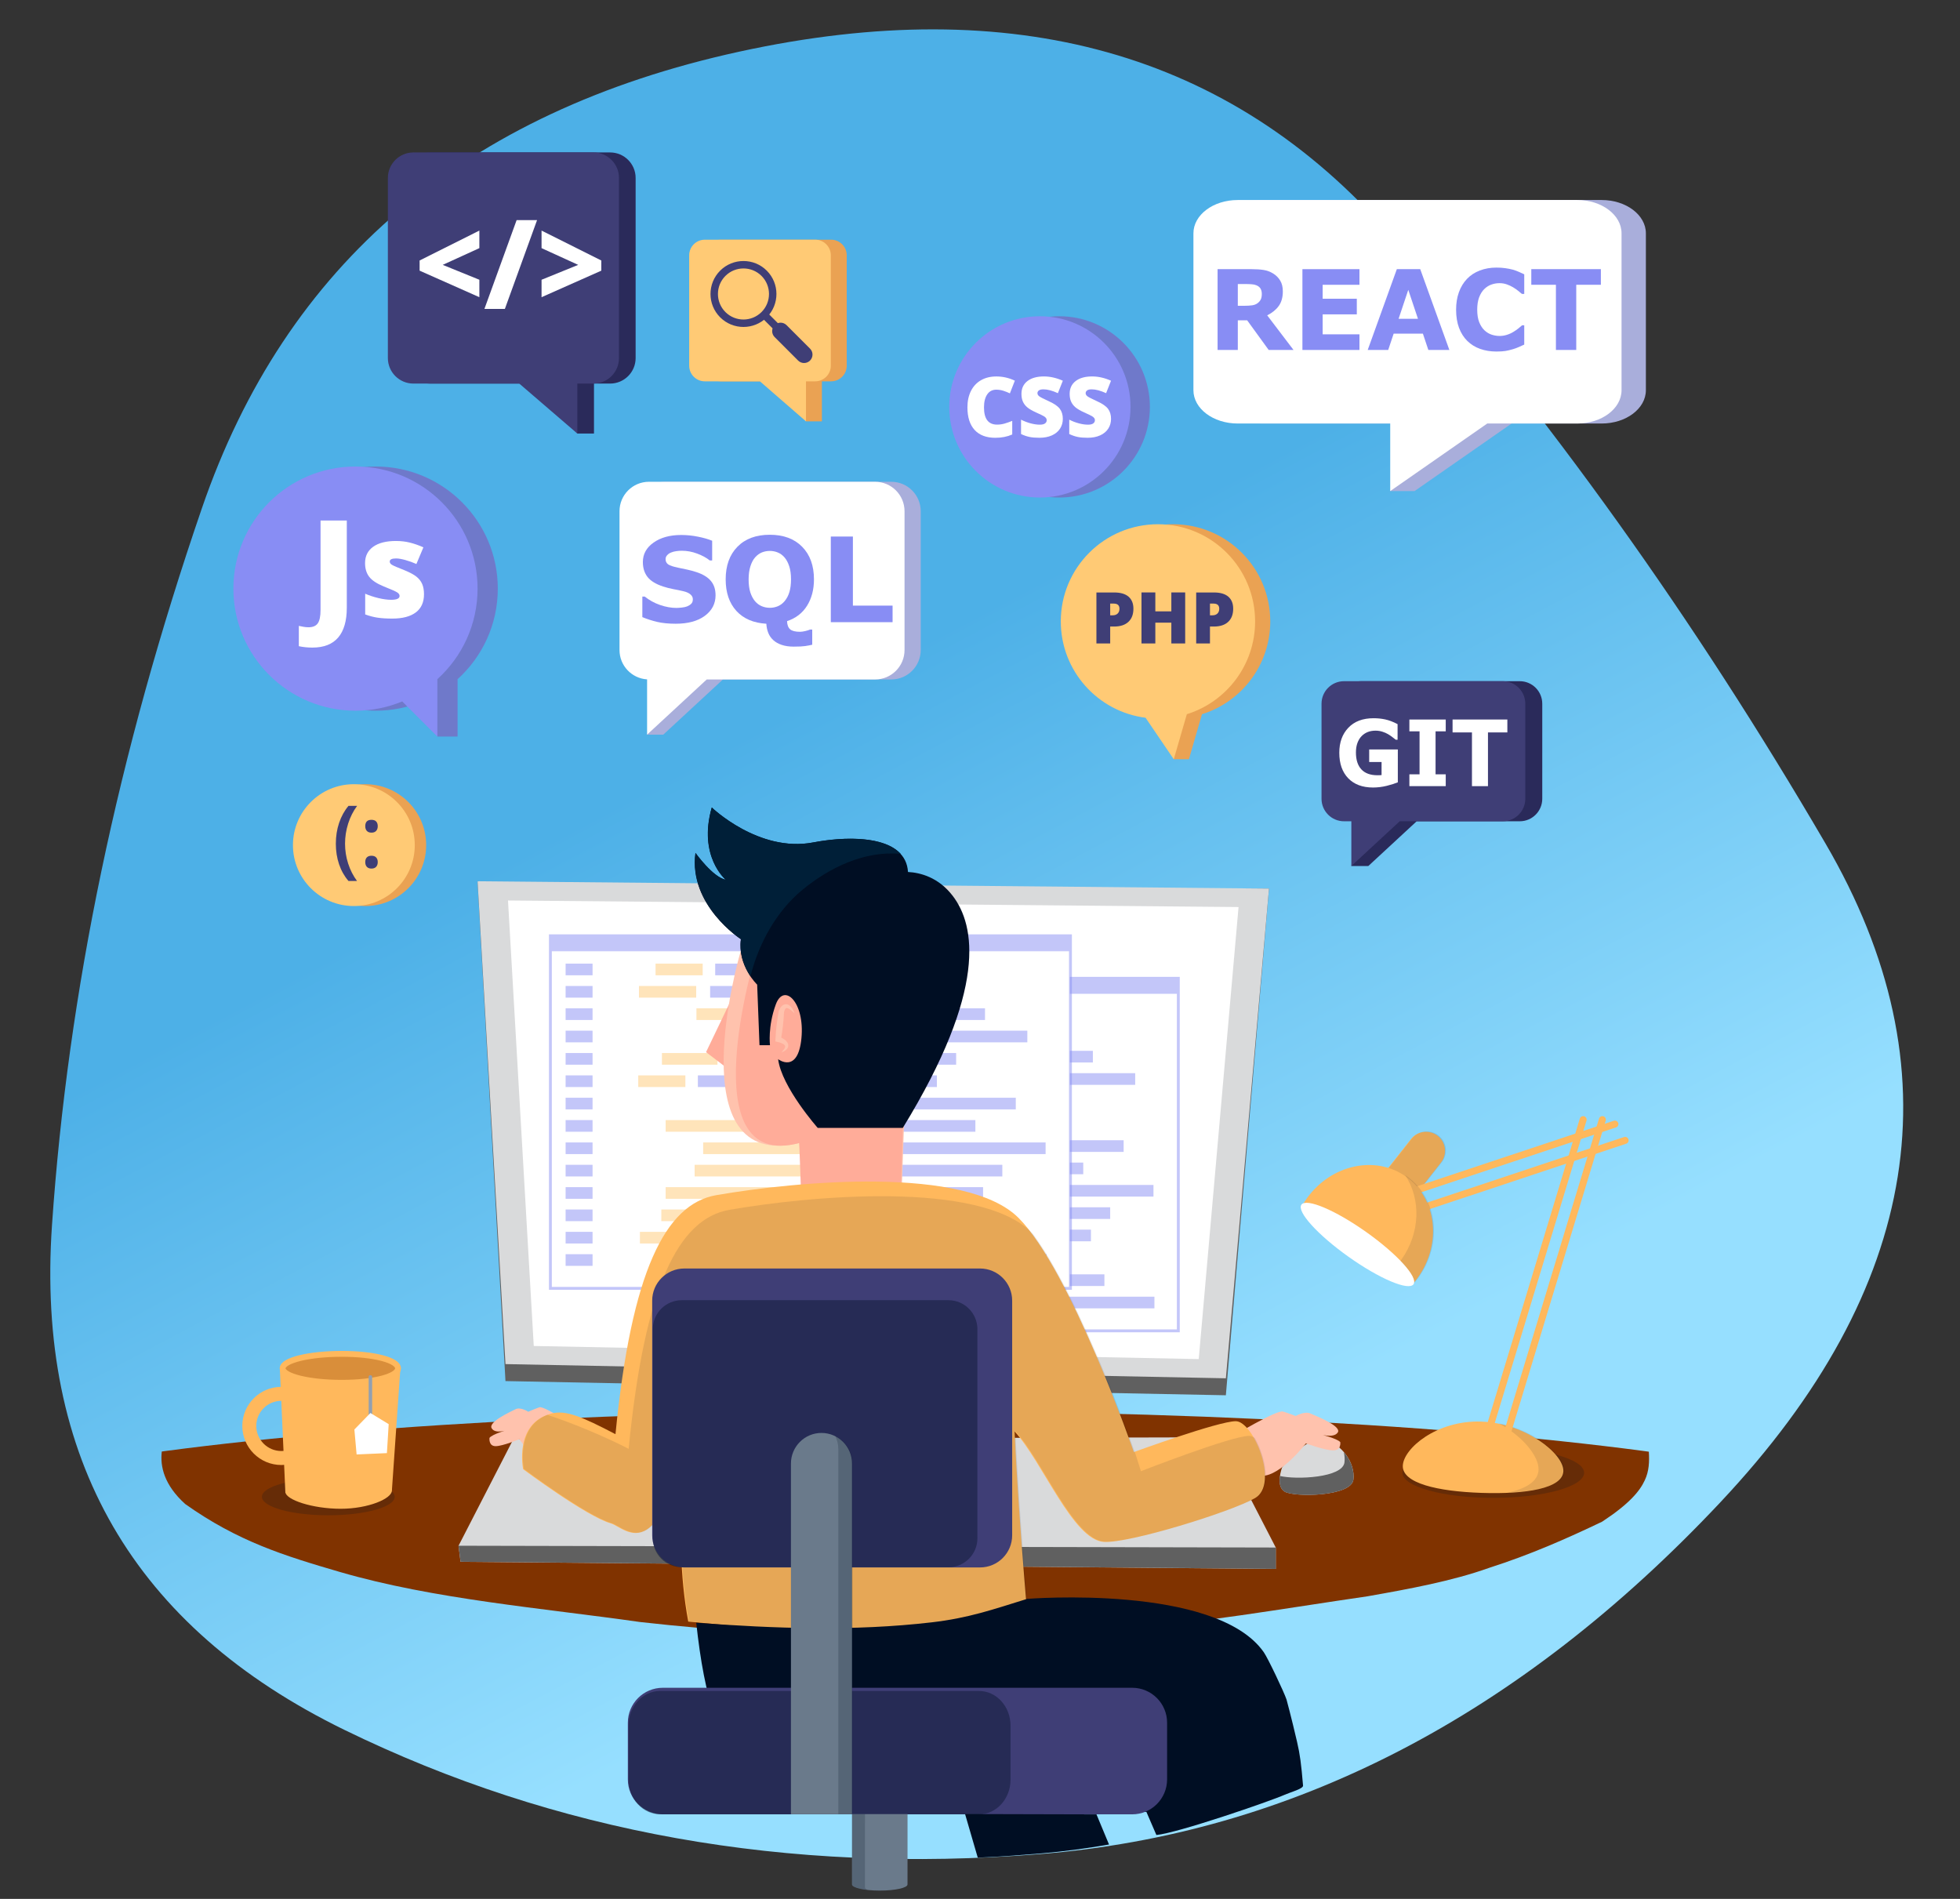 <?xml version="1.0" encoding="UTF-8" standalone="no"?>
<svg
   xmlns:dc="http://purl.org/dc/elements/1.1/"
   xmlns:cc="http://creativecommons.org/ns#"
   xmlns:rdf="http://www.w3.org/1999/02/22-rdf-syntax-ns#"
   xmlns:svg="http://www.w3.org/2000/svg"
   xmlns="http://www.w3.org/2000/svg"
   xmlns:xlink="http://www.w3.org/1999/xlink"
   xmlns:sodipodi="http://sodipodi.sourceforge.net/DTD/sodipodi-0.dtd"
   xmlns:inkscape="http://www.inkscape.org/namespaces/inkscape"
   width="800"
   height="775"
   viewBox="0 0 211.667 205.052"
   version="1.1"
   id="svg13097"
   inkscape:version="1.0.1 (3bc2e813f5, 2020-09-07)"
   sodipodi:docname="mio3.svg">
  <rect x="0" y="0" width="211.667" height="205.052" fill="#333333" stroke="none"/>
  <defs
     id="defs13091">
    <linearGradient
       y2="381.224"
       x2="193.234"
       y1="13.716"
       x1="22.772"
       id="gradient"
       gradientTransform="matrix(0.35,0,0,0.391,23.812,36.17)"
       gradientUnits="userSpaceOnUse">
      <stop
         id="stop13642"
         style="stop-color: rgb(255, 78, 80);"
         offset="0%" />
      <stop
         id="stop13644"
         style="stop-color: rgb(249, 212, 35);"
         offset="100%" />
    </linearGradient>
    <linearGradient
       y2="242.25"
       x2="336.961"
       y1="136.938"
       x1="184.705"
       id="gradient-blue"
       gradientTransform="matrix(0.522,0.091,-0.131,0.574,0.13,-20.937)"
       gradientUnits="userSpaceOnUse"
       spreadMethod="pad">
      <stop
         id="stop13659"
         style="stop-color: rgb(77, 176, 231);"
         offset="0%" />
      <stop
         id="stop13661"
         style="stop-color: rgb(150, 223, 255);"
         offset="100%" />
    </linearGradient>
    <clipPath
       clipPathUnits="userSpaceOnUse"
       id="clipPath8259">
      <path
         style="fill:none;stroke:#000000;stroke-width:0.75px;stroke-linecap:butt;stroke-linejoin:miter;stroke-opacity:1"
         d="m -476.395,3.282 c -0.541,-4.582 0.718,-10.244 7.179,-16.072 16.08,-11.401 30.167,-15.777 47.298,-20.771 28.73,-8.374 62.129,-11.07 91.819,-15.311 47.878,-5.394 96.781,-5.924 144.954,-2.372 26.092,1.924 51.995,6.521 77.592,10.232 13.022,2.299 25.961,4.681 37.25,8.713 12.482,3.996 23.561,8.864 34.537,14.11 8.264,5.415 11.544,9.345 13.069,12.69 1.313,2.759 1.423,5.718 1.234,8.726 L -86.712,73.1 -270.061,88.636 -438.007,77.118 Z"
         id="path8261"
         inkscape:connector-curvature="0"
         sodipodi:nodetypes="ccscsccccccccc" />
    </clipPath>
    <clipPath
       clipPathUnits="userSpaceOnUse"
       id="clipPath4726">
      <path
         d="M 144.42,269.735 H 304.4 V 161.005 H 144.42 Z"
         id="path4724"
         inkscape:connector-curvature="0" />
    </clipPath>
    <clipPath
       clipPathUnits="userSpaceOnUse"
       id="clipPath4624">
      <path
         d="M 177.42,256.735 H 337.4 V 148.005 H 177.42 Z"
         id="path4622"
         inkscape:connector-curvature="0" />
    </clipPath>
    <clipPath
       clipPathUnits="userSpaceOnUse"
       id="clipPath4726-6">
      <path
         d="M 144.42,269.735 H 304.4 V 161.005 H 144.42 Z"
         id="path4724-7"
         inkscape:connector-curvature="0" />
    </clipPath>
    <clipPath
       clipPathUnits="userSpaceOnUse"
       id="clipPath4624-6">
      <path
         d="M 177.42,256.735 H 337.4 V 148.005 H 177.42 Z"
         id="path4622-8"
         inkscape:connector-curvature="0" />
    </clipPath>
    <clipPath
       clipPathUnits="userSpaceOnUse"
       id="clipPath4826">
      <path
         d="M 68.376,96.16 H 109.001 V 84.845 H 68.376 Z"
         id="path4824"
         inkscape:connector-curvature="0" />
    </clipPath>
    <clipPath
       clipPathUnits="userSpaceOnUse"
       id="clipPath4870">
      <path
         d="m 417.285,105.502 h 55.599 V 90.176 h -55.599 z"
         id="path4868"
         inkscape:connector-curvature="0" />
    </clipPath>
    <clipPath
       clipPathUnits="userSpaceOnUse"
       id="clipPath4890">
      <path
         d="m 406.671,202.266 h 23.918 v -27.219 h -23.918 z"
         id="path4888"
         inkscape:connector-curvature="0" />
    </clipPath>
    <clipPath
       clipPathUnits="userSpaceOnUse"
       id="clipPath4910">
      <path
         d="m 446.718,112.983 h 20.08 V 91.753 h -20.08 z"
         id="path4908"
         inkscape:connector-curvature="0" />
    </clipPath>
    <clipPath
       clipPathUnits="userSpaceOnUse"
       id="clipPath4946">
      <path
         d="m 386.78,188.852 h 40.148 v -33.56 H 386.78 Z"
         id="path4944"
         inkscape:connector-curvature="0" />
    </clipPath>
    <linearGradient
       inkscape:collect="always"
       xlink:href="#gradient-blue"
       id="linearGradient15553"
       x1="96.546"
       y1="105.167"
       x2="147.338"
       y2="191.219"
       gradientUnits="userSpaceOnUse"
       gradientTransform="matrix(1,0,0,0.899,-1.645,69.106)" />
    <clipPath
       clipPathUnits="userSpaceOnUse"
       id="clipPath5074">
      <path
         d="m 236.427,115.359 h 5.28 V 0 h -5.28 z"
         id="path5072"
         inkscape:connector-curvature="0" />
    </clipPath>
    <clipPath
       clipPathUnits="userSpaceOnUse"
       id="clipPath5054-6">
      <path
         d="m 180.605,156.693 h 99.312 V 75 h -99.312 z"
         id="path5052-3"
         inkscape:connector-curvature="0" />
    </clipPath>
    <clipPath
       clipPathUnits="userSpaceOnUse"
       id="clipPath5034-3">
      <path
         d="M 173.188,37.158 H 290.049 V -0.575 H 173.188 Z"
         id="path5032-3"
         inkscape:connector-curvature="0" />
    </clipPath>
    <clipPath
       clipPathUnits="userSpaceOnUse"
       id="clipPath5010-6">
      <path
         d="M 140.846,188.503 H 368.12 V 48.833 H 140.846 Z"
         id="path5008-5"
         inkscape:connector-curvature="0" />
    </clipPath>
    <clipPath
       clipPathUnits="userSpaceOnUse"
       id="clipPath5074-7">
      <path
         d="m 236.427,115.359 h 5.28 V 0 h -5.28 z"
         id="path5072-3"
         inkscape:connector-curvature="0" />
    </clipPath>
    <clipPath
       clipPathUnits="userSpaceOnUse"
       id="clipPath16358">
      <rect
         style="fill:#ff0000;fill-opacity:1;stroke:none;stroke-width:1.33;stroke-linecap:round;stroke-linejoin:round;stroke-miterlimit:4;stroke-dasharray:none;stroke-opacity:1"
         id="rect16360"
         width="24.727"
         height="6.942"
         x="101.656"
         y="243.928" />
    </clipPath>
  </defs>
  <sodipodi:namedview
     id="base"
     pagecolor="#ffffff"
     bordercolor="#666666"
     borderopacity="1.0"
     inkscape:pageopacity="0.0"
     inkscape:pageshadow="2"
     inkscape:zoom="1.7827877"
     inkscape:cx="386.39832"
     inkscape:cy="219.28885"
     inkscape:document-units="mm"
     inkscape:current-layer="layer1"
     showgrid="false"
     inkscape:window-width="1920"
     inkscape:window-height="1001"
     inkscape:window-x="-9"
     inkscape:window-y="-9"
     inkscape:window-maximized="1"
     units="px"
     inkscape:document-rotation="0" />
  <g
     inkscape:label="blob"
     inkscape:groupmode="layer"
     id="layer1"
     style="display:inline"
     transform="translate(0,-91.948)">
    <path
       style="fill:url(#linearGradient15553);fill-opacity:1;stroke-width:0.529"
       d="M 185.776,254.185 Q 153.129,288.897 112.251,292.163 71.374,295.429 37.198,278.75 3.021,262.07 5.614,224.248 q 2.592,-37.822 16.188,-77.414 13.596,-39.592 58.007,-49.302 44.412,-9.71 70.218,19.653 25.807,29.363 47.101,65.825 21.294,36.461 -11.353,71.174 z"
       id="blob-6"
       inkscape:connector-curvature="0" />
    <g
       id="g4574"
       transform="matrix(0.353,0,0,-0.353,185.64,249.848)"
       style="fill:#803300"
       clip-path="url(#clipPath8259)">
      <path
         d="M 0,0 C -56.374,9.492 -146.963,15.65 -249.126,15.65 -351.289,15.65 -441.878,9.492 -498.252,0 V -45.701 -81.264 H 0.385 V 0 Z"
         style="fill:#803300;fill-opacity:1;fill-rule:nonzero;stroke:none"
         id="path4576"
         inkscape:connector-curvature="0" />
    </g>
  </g>
  <g
     inkscape:groupmode="layer"
     id="layer2"
     inkscape:label="pc"
     style="display:inline"
     transform="translate(0,-91.948)">
    <g
       id="g4598-2"
       transform="matrix(0.353,0,0,-0.353,55.444,247.346)"
       style="fill:#d9dadb;fill-opacity:1">
      <path
         d="m 0,0 -16.793,-32.65 0.622,-4.897 249.41,-2.177 v 6.53 L 215.823,0.544 Z"
         style="fill:#d9dadb;fill-opacity:1;fill-rule:nonzero;stroke:none"
         id="path4600-8"
         inkscape:connector-curvature="0" />
    </g>
    <g
       id="g4602-0"
       transform="matrix(0.353,0,0,-0.353,49.52,258.864)"
       style="fill:#606060;fill-opacity:1">
      <path
         d="m 0,0 0.622,-4.897 249.41,-2.177 v 6.53 z"
         style="fill:#606060;fill-opacity:1;fill-rule:nonzero;stroke:none"
         id="path4604-1"
         inkscape:connector-curvature="0" />
    </g>
    <g
       id="g4606-9"
       transform="matrix(0.353,0,0,-0.353,52.944,188.713)"
       style="fill:#606060;fill-opacity:1">
      <path
         d="m 0,0 238.238,2.301 -13.192,-155 -220.39,4.342 L -3.88,4.472"
         style="fill:#606060;fill-opacity:1;fill-rule:nonzero;stroke:none"
         id="path4608-6"
         inkscape:connector-curvature="0" />
    </g>
    <g
       id="g4610-4"
       transform="matrix(0.353,0,0,-0.353,51.72,187.109)"
       style="fill:#d9dadb;fill-opacity:1">
      <path
         d="m 0,0 -0.409,-0.074 8.537,-147.633 220.389,-4.342 13.193,149.804 z"
         style="fill:#d9dadb;fill-opacity:1;fill-rule:nonzero;stroke:none"
         id="path4612-6"
         inkscape:connector-curvature="0" />
    </g>
    <g
       id="g4614-5"
       transform="matrix(0.353,0,0,-0.353,54.861,189.187)">
      <path
         d="M 0,0 223.494,-2.004 211.316,-140.285 7.88,-136.277 Z"
         style="fill:#ffffff;fill-opacity:1;fill-rule:nonzero;stroke:none"
         id="path4616-8"
         inkscape:connector-curvature="0" />
    </g>
    <g
       transform="matrix(0.353,0,0,-0.353,8.304,288.059)"
       id="g4618-0">
      <g
         id="g4620-4" />
      <g
         id="g4716-0">
        <g
           clip-path="url(#clipPath4624-6)"
           id="g4714-9"
           style="opacity:0.5">
          <path
             d="m 336.96,148.445 h -159.1 v 107.85 h 159.1 z"
             style="fill:#ffffff;fill-opacity:1;fill-rule:nonzero;stroke:#888df4;stroke-width:0.879;stroke-linecap:butt;stroke-linejoin:miter;stroke-miterlimit:10;stroke-dasharray:none;stroke-opacity:1"
             id="path4626-9"
             inkscape:connector-curvature="0" />
          <path
             d="m 190.756,244.209 h -8.239 v 3.566 h 8.239 z"
             style="fill:#888df4;fill-opacity:1;fill-rule:nonzero;stroke:none"
             id="path4628-3"
             inkscape:connector-curvature="0" />
          <path
             d="m 190.756,237.372 h -8.239 v 3.566 h 8.239 z"
             style="fill:#888df4;fill-opacity:1;fill-rule:nonzero;stroke:none"
             id="path4630-4"
             inkscape:connector-curvature="0" />
          <path
             d="m 190.756,230.535 h -8.239 v 3.566 h 8.239 z"
             style="fill:#888df4;fill-opacity:1;fill-rule:nonzero;stroke:none"
             id="path4632-4"
             inkscape:connector-curvature="0" />
          <path
             d="m 190.756,223.698 h -8.239 v 3.566 h 8.239 z"
             style="fill:#888df4;fill-opacity:1;fill-rule:nonzero;stroke:none"
             id="path4634-8"
             inkscape:connector-curvature="0" />
          <path
             d="m 190.756,216.86 h -8.239 v 3.566 h 8.239 z"
             style="fill:#888df4;fill-opacity:1;fill-rule:nonzero;stroke:none"
             id="path4636-4"
             inkscape:connector-curvature="0" />
          <path
             d="m 190.756,210.023 h -8.239 v 3.566 h 8.239 z"
             style="fill:#888df4;fill-opacity:1;fill-rule:nonzero;stroke:none"
             id="path4638-7"
             inkscape:connector-curvature="0" />
          <path
             d="m 190.756,203.186 h -8.239 v 3.566 h 8.239 z"
             style="fill:#888df4;fill-opacity:1;fill-rule:nonzero;stroke:none"
             id="path4640-8"
             inkscape:connector-curvature="0" />
          <path
             d="m 190.756,196.349 h -8.239 v 3.566 h 8.239 z"
             style="fill:#888df4;fill-opacity:1;fill-rule:nonzero;stroke:none"
             id="path4642-5"
             inkscape:connector-curvature="0" />
          <path
             d="m 190.756,189.511 h -8.239 v 3.566 h 8.239 z"
             style="fill:#888df4;fill-opacity:1;fill-rule:nonzero;stroke:none"
             id="path4644-2"
             inkscape:connector-curvature="0" />
          <path
             d="m 190.756,182.674 h -8.239 v 3.565 h 8.239 z"
             style="fill:#888df4;fill-opacity:1;fill-rule:nonzero;stroke:none"
             id="path4646-8"
             inkscape:connector-curvature="0" />
          <path
             d="m 190.756,175.837 h -8.239 v 3.566 h 8.239 z"
             style="fill:#888df4;fill-opacity:1;fill-rule:nonzero;stroke:none"
             id="path4648-0"
             inkscape:connector-curvature="0" />
          <path
             d="m 190.756,168.999 h -8.239 v 3.566 h 8.239 z"
             style="fill:#888df4;fill-opacity:1;fill-rule:nonzero;stroke:none"
             id="path4650-4"
             inkscape:connector-curvature="0" />
          <path
             d="m 190.756,162.162 h -8.239 v 3.566 h 8.239 z"
             style="fill:#888df4;fill-opacity:1;fill-rule:nonzero;stroke:none"
             id="path4652-9"
             inkscape:connector-curvature="0" />
          <path
             d="m 190.756,155.325 h -8.239 v 3.566 h 8.239 z"
             style="fill:#888df4;fill-opacity:1;fill-rule:nonzero;stroke:none"
             id="path4654-7"
             inkscape:connector-curvature="0" />
          <path
             d="m 224.45,244.209 h -14.419 v 3.566 h 14.419 z"
             style="fill:#ffca75;fill-opacity:1;fill-rule:nonzero;stroke:none"
             id="path4656-1"
             inkscape:connector-curvature="0" />
          <path
             d="m 296.104,244.209 h -67.828 v 3.566 h 67.828 z"
             style="fill:#888df4;fill-opacity:1;fill-rule:nonzero;stroke:none"
             id="path4658-5"
             inkscape:connector-curvature="0" />
          <path
             d="m 222.463,237.372 h -17.509 v 3.566 h 17.509 z"
             style="fill:#ffca75;fill-opacity:1;fill-rule:nonzero;stroke:none"
             id="path4660-4"
             inkscape:connector-curvature="0" />
          <path
             d="M 302.504,237.372 H 226.73 v 3.566 h 75.774 z"
             style="fill:#888df4;fill-opacity:1;fill-rule:nonzero;stroke:none"
             id="path4662-0"
             inkscape:connector-curvature="0" />
          <path
             d="m 247.255,230.535 h -24.718 v 3.566 h 24.718 z"
             style="fill:#ffca75;fill-opacity:1;fill-rule:nonzero;stroke:none"
             id="path4664-1"
             inkscape:connector-curvature="0" />
          <path
             d="m 310.817,230.535 h -60.03 v 3.566 h 60.03 z"
             style="fill:#888df4;fill-opacity:1;fill-rule:nonzero;stroke:none"
             id="path4666-2"
             inkscape:connector-curvature="0" />
          <path
             d="m 259.1,223.698 h -23.688 v 3.566 H 259.1 Z"
             style="fill:#ffca75;fill-opacity:1;fill-rule:nonzero;stroke:none"
             id="path4668-8"
             inkscape:connector-curvature="0" />
          <path
             d="m 323.765,223.698 h -60.104 v 3.566 h 60.104 z"
             style="fill:#888df4;fill-opacity:1;fill-rule:nonzero;stroke:none"
             id="path4670-3"
             inkscape:connector-curvature="0" />
          <path
             d="M 228.974,216.86 H 211.98 v 3.566 h 16.994 z"
             style="fill:#ffca75;fill-opacity:1;fill-rule:nonzero;stroke:none"
             id="path4672-3"
             inkscape:connector-curvature="0" />
          <path
             d="m 301.989,216.86 h -68.822 v 3.566 h 68.822 z"
             style="fill:#888df4;fill-opacity:1;fill-rule:nonzero;stroke:none"
             id="path4674-4"
             inkscape:connector-curvature="0" />
          <path
             d="m 219.153,210.023 h -14.419 v 3.566 h 14.419 z"
             style="fill:#ffca75;fill-opacity:1;fill-rule:nonzero;stroke:none"
             id="path4676-5"
             inkscape:connector-curvature="0" />
          <path
             d="m 296.104,210.023 h -73.125 v 3.566 h 73.125 z"
             style="fill:#888df4;fill-opacity:1;fill-rule:nonzero;stroke:none"
             id="path4678-0"
             inkscape:connector-curvature="0" />
          <path
             d="M 259.284,203.186 H 238.17 v 3.566 h 21.114 z"
             style="fill:#ffca75;fill-opacity:1;fill-rule:nonzero;stroke:none"
             id="path4680-2"
             inkscape:connector-curvature="0" />
          <path
             d="m 320.233,203.186 h -56.168 v 3.566 h 56.168 z"
             style="fill:#888df4;fill-opacity:1;fill-rule:nonzero;stroke:none"
             id="path4682-2"
             inkscape:connector-curvature="0" />
          <path
             d="m 237.839,196.349 h -24.718 v 3.566 h 24.718 z"
             style="fill:#ffca75;fill-opacity:1;fill-rule:nonzero;stroke:none"
             id="path4684-0"
             inkscape:connector-curvature="0" />
          <path
             d="m 307.874,196.349 h -65.916 v 3.566 h 65.916 z"
             style="fill:#888df4;fill-opacity:1;fill-rule:nonzero;stroke:none"
             id="path4686-6"
             inkscape:connector-curvature="0" />
          <path
             d="m 269.914,189.511 h -45.317 v 3.566 h 45.317 z"
             style="fill:#ffca75;fill-opacity:1;fill-rule:nonzero;stroke:none"
             id="path4688-1"
             inkscape:connector-curvature="0" />
          <path
             d="m 329.356,189.511 h -55.322 v 3.566 h 55.322 z"
             style="fill:#888df4;fill-opacity:1;fill-rule:nonzero;stroke:none"
             id="path4690-8"
             inkscape:connector-curvature="0" />
          <path
             d="m 255.458,182.674 h -33.473 v 3.565 h 33.473 z"
             style="fill:#ffca75;fill-opacity:1;fill-rule:nonzero;stroke:none"
             id="path4692-6"
             inkscape:connector-curvature="0" />
          <path
             d="m 316.114,182.674 h -54.991 v 3.565 h 54.991 z"
             style="fill:#888df4;fill-opacity:1;fill-rule:nonzero;stroke:none"
             id="path4694-2"
             inkscape:connector-curvature="0" />
          <path
             d="M 246.078,175.837 H 213.12 v 3.566 h 32.958 z"
             style="fill:#ffca75;fill-opacity:1;fill-rule:nonzero;stroke:none"
             id="path4696-0"
             inkscape:connector-curvature="0" />
          <path
             d="m 310.228,175.837 h -60.03 v 3.566 h 60.03 z"
             style="fill:#888df4;fill-opacity:1;fill-rule:nonzero;stroke:none"
             id="path4698-6"
             inkscape:connector-curvature="0" />
          <path
             d="m 234.455,168.999 h -22.658 v 3.566 h 22.658 z"
             style="fill:#ffca75;fill-opacity:1;fill-rule:nonzero;stroke:none"
             id="path4700-4"
             inkscape:connector-curvature="0" />
          <path
             d="m 301.4,168.999 h -61.943 v 3.566 H 301.4 Z"
             style="fill:#888df4;fill-opacity:1;fill-rule:nonzero;stroke:none"
             id="path4702-2"
             inkscape:connector-curvature="0" />
          <path
             d="m 226.877,162.162 h -21.629 v 3.566 h 21.629 z"
             style="fill:#ffca75;fill-opacity:1;fill-rule:nonzero;stroke:none"
             id="path4704-3"
             inkscape:connector-curvature="0" />
          <path
             d="m 314.348,162.162 h -83.792 v 3.566 h 83.792 z"
             style="fill:#888df4;fill-opacity:1;fill-rule:nonzero;stroke:none"
             id="path4706-8"
             inkscape:connector-curvature="0" />
          <path
             d="m 266.089,155.325 h -24.718 v 3.566 h 24.718 z"
             style="fill:#ffca75;fill-opacity:1;fill-rule:nonzero;stroke:none"
             id="path4708-0"
             inkscape:connector-curvature="0" />
          <path
             d="m 329.65,155.325 h -58.853 v 3.566 h 58.853 z"
             style="fill:#888df4;fill-opacity:1;fill-rule:nonzero;stroke:none"
             id="path4710-3"
             inkscape:connector-curvature="0" />
          <path
             d="m 336.96,255.945 h -159.1 v -4.3 h 159.1 z"
             style="fill:#888df4;fill-opacity:1;fill-rule:nonzero;stroke:#888df4;stroke-width:0.176;stroke-linecap:butt;stroke-linejoin:miter;stroke-miterlimit:10;stroke-dasharray:none;stroke-opacity:1"
             id="path4712-8"
             inkscape:connector-curvature="0" />
        </g>
      </g>
    </g>
    <path
       d="m 59.408,231.105 h 56.127 V 193.058 H 59.408 Z"
       style="fill:#ffffff;fill-opacity:1;fill-rule:nonzero;stroke:none;stroke-width:0.353"
       id="path4718-3"
       inkscape:connector-curvature="0" />
    <g
       transform="matrix(0.353,0,0,-0.353,8.304,288.059)"
       id="g4720-4">
      <g
         id="g4722-7" />
      <g
         id="g4818-4">
        <g
           clip-path="url(#clipPath4726-6)"
           id="g4816-6"
           style="opacity:0.5">
          <path
             d="m 303.96,161.445 h -159.1 v 107.85 h 159.1 z"
             style="fill:#ffffff;fill-opacity:1;fill-rule:nonzero;stroke:#888df4;stroke-width:0.879;stroke-linecap:butt;stroke-linejoin:miter;stroke-miterlimit:10;stroke-dasharray:none;stroke-opacity:1"
             id="path4728-5"
             inkscape:connector-curvature="0" />
          <path
             d="m 157.756,257.209 h -8.24 v 3.566 h 8.24 z"
             style="fill:#888df4;fill-opacity:1;fill-rule:nonzero;stroke:none"
             id="path4730-4"
             inkscape:connector-curvature="0" />
          <path
             d="m 157.756,250.372 h -8.24 v 3.566 h 8.24 z"
             style="fill:#888df4;fill-opacity:1;fill-rule:nonzero;stroke:none"
             id="path4732-7"
             inkscape:connector-curvature="0" />
          <path
             d="m 157.756,243.535 h -8.24 v 3.566 h 8.24 z"
             style="fill:#888df4;fill-opacity:1;fill-rule:nonzero;stroke:none"
             id="path4734-8"
             inkscape:connector-curvature="0" />
          <path
             d="m 157.756,236.698 h -8.24 v 3.566 h 8.24 z"
             style="fill:#888df4;fill-opacity:1;fill-rule:nonzero;stroke:none"
             id="path4736-8"
             inkscape:connector-curvature="0" />
          <path
             d="m 157.756,229.86 h -8.24 v 3.566 h 8.24 z"
             style="fill:#888df4;fill-opacity:1;fill-rule:nonzero;stroke:none"
             id="path4738-0"
             inkscape:connector-curvature="0" />
          <path
             d="m 157.756,223.023 h -8.24 v 3.566 h 8.24 z"
             style="fill:#888df4;fill-opacity:1;fill-rule:nonzero;stroke:none"
             id="path4740-9"
             inkscape:connector-curvature="0" />
          <path
             d="m 157.756,216.186 h -8.24 v 3.566 h 8.24 z"
             style="fill:#888df4;fill-opacity:1;fill-rule:nonzero;stroke:none"
             id="path4742-2"
             inkscape:connector-curvature="0" />
          <path
             d="m 157.756,209.349 h -8.24 v 3.566 h 8.24 z"
             style="fill:#888df4;fill-opacity:1;fill-rule:nonzero;stroke:none"
             id="path4744-7"
             inkscape:connector-curvature="0" />
          <path
             d="m 157.756,202.511 h -8.24 v 3.566 h 8.24 z"
             style="fill:#888df4;fill-opacity:1;fill-rule:nonzero;stroke:none"
             id="path4746-5"
             inkscape:connector-curvature="0" />
          <path
             d="m 157.756,195.674 h -8.24 v 3.565 h 8.24 z"
             style="fill:#888df4;fill-opacity:1;fill-rule:nonzero;stroke:none"
             id="path4748-9"
             inkscape:connector-curvature="0" />
          <path
             d="m 157.756,188.837 h -8.24 v 3.566 h 8.24 z"
             style="fill:#888df4;fill-opacity:1;fill-rule:nonzero;stroke:none"
             id="path4750-1"
             inkscape:connector-curvature="0" />
          <path
             d="m 157.756,181.999 h -8.24 v 3.566 h 8.24 z"
             style="fill:#888df4;fill-opacity:1;fill-rule:nonzero;stroke:none"
             id="path4752-8"
             inkscape:connector-curvature="0" />
          <path
             d="m 157.756,175.162 h -8.24 v 3.566 h 8.24 z"
             style="fill:#888df4;fill-opacity:1;fill-rule:nonzero;stroke:none"
             id="path4754-2"
             inkscape:connector-curvature="0" />
          <path
             d="m 157.756,168.325 h -8.24 v 3.566 h 8.24 z"
             style="fill:#888df4;fill-opacity:1;fill-rule:nonzero;stroke:none"
             id="path4756-9"
             inkscape:connector-curvature="0" />
          <path
             d="m 191.45,257.209 h -14.419 v 3.566 h 14.419 z"
             style="fill:#ffca75;fill-opacity:1;fill-rule:nonzero;stroke:none"
             id="path4758-5"
             inkscape:connector-curvature="0" />
          <path
             d="m 263.104,257.209 h -67.828 v 3.566 h 67.828 z"
             style="fill:#888df4;fill-opacity:1;fill-rule:nonzero;stroke:none"
             id="path4760-3"
             inkscape:connector-curvature="0" />
          <path
             d="m 189.464,250.372 h -17.509 v 3.566 h 17.509 z"
             style="fill:#ffca75;fill-opacity:1;fill-rule:nonzero;stroke:none"
             id="path4762-5"
             inkscape:connector-curvature="0" />
          <path
             d="M 269.504,250.372 H 193.73 v 3.566 h 75.774 z"
             style="fill:#888df4;fill-opacity:1;fill-rule:nonzero;stroke:none"
             id="path4764-7"
             inkscape:connector-curvature="0" />
          <path
             d="m 214.255,243.535 h -24.718 v 3.566 h 24.718 z"
             style="fill:#ffca75;fill-opacity:1;fill-rule:nonzero;stroke:none"
             id="path4766-0"
             inkscape:connector-curvature="0" />
          <path
             d="m 277.817,243.535 h -60.03 v 3.566 h 60.03 z"
             style="fill:#888df4;fill-opacity:1;fill-rule:nonzero;stroke:none"
             id="path4768-0"
             inkscape:connector-curvature="0" />
          <path
             d="m 226.1,236.698 h -23.688 v 3.566 H 226.1 Z"
             style="fill:#ffca75;fill-opacity:1;fill-rule:nonzero;stroke:none"
             id="path4770-8"
             inkscape:connector-curvature="0" />
          <path
             d="m 290.765,236.698 h -60.104 v 3.566 h 60.104 z"
             style="fill:#888df4;fill-opacity:1;fill-rule:nonzero;stroke:none"
             id="path4772-7"
             inkscape:connector-curvature="0" />
          <path
             d="M 195.974,229.86 H 178.98 v 3.566 h 16.994 z"
             style="fill:#ffca75;fill-opacity:1;fill-rule:nonzero;stroke:none"
             id="path4774-0"
             inkscape:connector-curvature="0" />
          <path
             d="m 268.989,229.86 h -68.822 v 3.566 h 68.822 z"
             style="fill:#888df4;fill-opacity:1;fill-rule:nonzero;stroke:none"
             id="path4776-5"
             inkscape:connector-curvature="0" />
          <path
             d="m 186.153,223.023 h -14.419 v 3.566 h 14.419 z"
             style="fill:#ffca75;fill-opacity:1;fill-rule:nonzero;stroke:none"
             id="path4778-3"
             inkscape:connector-curvature="0" />
          <path
             d="m 263.104,223.023 h -73.125 v 3.566 h 73.125 z"
             style="fill:#888df4;fill-opacity:1;fill-rule:nonzero;stroke:none"
             id="path4780-4"
             inkscape:connector-curvature="0" />
          <path
             d="M 226.284,216.186 H 205.17 v 3.566 h 21.114 z"
             style="fill:#ffca75;fill-opacity:1;fill-rule:nonzero;stroke:none"
             id="path4782-4"
             inkscape:connector-curvature="0" />
          <path
             d="m 287.233,216.186 h -56.168 v 3.566 h 56.168 z"
             style="fill:#888df4;fill-opacity:1;fill-rule:nonzero;stroke:none"
             id="path4784-8"
             inkscape:connector-curvature="0" />
          <path
             d="m 204.839,209.349 h -24.718 v 3.566 h 24.718 z"
             style="fill:#ffca75;fill-opacity:1;fill-rule:nonzero;stroke:none"
             id="path4786-8"
             inkscape:connector-curvature="0" />
          <path
             d="m 274.874,209.349 h -65.916 v 3.566 h 65.916 z"
             style="fill:#888df4;fill-opacity:1;fill-rule:nonzero;stroke:none"
             id="path4788-1"
             inkscape:connector-curvature="0" />
          <path
             d="m 236.914,202.511 h -45.317 v 3.566 h 45.317 z"
             style="fill:#ffca75;fill-opacity:1;fill-rule:nonzero;stroke:none"
             id="path4790-6"
             inkscape:connector-curvature="0" />
          <path
             d="m 296.356,202.511 h -55.322 v 3.566 h 55.322 z"
             style="fill:#888df4;fill-opacity:1;fill-rule:nonzero;stroke:none"
             id="path4792-3"
             inkscape:connector-curvature="0" />
          <path
             d="m 222.458,195.674 h -33.473 v 3.565 h 33.473 z"
             style="fill:#ffca75;fill-opacity:1;fill-rule:nonzero;stroke:none"
             id="path4794-9"
             inkscape:connector-curvature="0" />
          <path
             d="m 283.114,195.674 h -54.991 v 3.565 h 54.991 z"
             style="fill:#888df4;fill-opacity:1;fill-rule:nonzero;stroke:none"
             id="path4796-1"
             inkscape:connector-curvature="0" />
          <path
             d="M 213.078,188.837 H 180.12 v 3.566 h 32.958 z"
             style="fill:#ffca75;fill-opacity:1;fill-rule:nonzero;stroke:none"
             id="path4798-7"
             inkscape:connector-curvature="0" />
          <path
             d="m 277.228,188.837 h -60.03 v 3.566 h 60.03 z"
             style="fill:#888df4;fill-opacity:1;fill-rule:nonzero;stroke:none"
             id="path4800-3"
             inkscape:connector-curvature="0" />
          <path
             d="m 201.455,181.999 h -22.658 v 3.566 h 22.658 z"
             style="fill:#ffca75;fill-opacity:1;fill-rule:nonzero;stroke:none"
             id="path4802-4"
             inkscape:connector-curvature="0" />
          <path
             d="m 268.4,181.999 h -61.943 v 3.566 H 268.4 Z"
             style="fill:#888df4;fill-opacity:1;fill-rule:nonzero;stroke:none"
             id="path4804-5"
             inkscape:connector-curvature="0" />
          <path
             d="m 193.877,175.162 h -21.629 v 3.566 h 21.629 z"
             style="fill:#ffca75;fill-opacity:1;fill-rule:nonzero;stroke:none"
             id="path4806-7"
             inkscape:connector-curvature="0" />
          <path
             d="m 281.348,175.162 h -83.792 v 3.566 h 83.792 z"
             style="fill:#888df4;fill-opacity:1;fill-rule:nonzero;stroke:none"
             id="path4808-3"
             inkscape:connector-curvature="0" />
          <path
             d="M 233.088,168.325 H 208.37 v 3.566 h 24.718 z"
             style="fill:#ffca75;fill-opacity:1;fill-rule:nonzero;stroke:none"
             id="path4810-4"
             inkscape:connector-curvature="0" />
          <path
             d="m 296.65,168.325 h -58.853 v 3.566 h 58.853 z"
             style="fill:#888df4;fill-opacity:1;fill-rule:nonzero;stroke:none"
             id="path4812-2"
             inkscape:connector-curvature="0" />
          <path
             d="m 303.96,268.945 h -159.1 v -4.3 h 159.1 z"
             style="fill:#888df4;fill-opacity:1;fill-rule:nonzero;stroke:#888df4;stroke-width:0.176;stroke-linecap:butt;stroke-linejoin:miter;stroke-miterlimit:10;stroke-dasharray:none;stroke-opacity:1"
             id="path4814-1"
             inkscape:connector-curvature="0" />
        </g>
      </g>
    </g>
    <g
       id="g4984-8"
       transform="matrix(0.353,0,0,-0.353,138.458,250.407)"
       style="fill:#d9dadb;fill-opacity:1">
      <path
         d="M 0,0 C 0,0 -2.143,-5.65 0.779,-7.404 3.702,-9.158 21.238,-8.963 21.823,-3.702 22.407,1.559 18.121,7.209 12.86,8.573 7.599,9.937 0,0 0,0"
         style="fill:#d9dadb;fill-opacity:1;fill-rule:nonzero;stroke:none"
         id="path4986-9"
         inkscape:connector-curvature="0" />
    </g>
    <g
       id="g4988-3"
       transform="matrix(0.353,0,0,-0.353,145.123,248.75)"
       style="fill:#606060;fill-opacity:1">
      <path
         d="m 0,0 c 0.237,-1.038 0.319,-2.095 0.204,-3.139 -0.526,-4.731 -14.758,-5.364 -19.744,-4.168 -0.25,-1.726 -0.166,-3.838 1.428,-4.795 2.923,-1.753 20.459,-1.559 21.043,3.702 C 3.259,-5.447 2.052,-2.372 0,0"
         style="fill:#606060;fill-opacity:1;fill-rule:nonzero;stroke:none"
         id="path4990-3"
         inkscape:connector-curvature="0" />
    </g>
  </g>
  <g
     inkscape:groupmode="layer"
     id="layer3"
     inkscape:label="decoration"
     style="display:inline"
     transform="translate(0,-91.948)">
    <g
       transform="matrix(0.353,0,0,-0.353,4.147,285.524)"
       id="g4820">
      <g
         id="g4822" />
      <g
         id="g4834">
        <g
           clip-path="url(#clipPath4826)"
           id="g4832"
           style="opacity:0.2">
          <g
             transform="translate(68.376,90.502)"
             id="g4830">
            <path
               d="m 0,0 c 0,-3.125 9.094,-5.658 20.312,-5.658 11.219,0 20.313,2.533 20.313,5.658 0,3.124 -9.094,5.657 -20.313,5.657 C 9.094,5.657 0,3.124 0,0"
               style="fill:#000e23;fill-opacity:1;fill-rule:nonzero;stroke:none"
               id="path4828"
               inkscape:connector-curvature="0" />
          </g>
        </g>
      </g>
    </g>
    <g
       id="g4836"
       transform="matrix(0.353,0,0,-0.353,30.218,239.659)">
      <path
         d="m 0,0 1.7,-38.209 32.584,0.643 2.604,37.432 z"
         style="fill:#ffb85c;fill-opacity:1;fill-rule:nonzero;stroke:none"
         id="path4838"
         inkscape:connector-curvature="0" />
    </g>
    <g
       id="g4840"
       transform="matrix(0.353,0,0,-0.353,30.524,239.706)">
      <path
         d="m 0,0 c 0,-2.445 8.096,-4.428 18.082,-4.428 9.987,0 17.215,1.983 17.215,4.428 0,2.445 -7.228,4.427 -17.215,4.427 C 8.096,4.427 0,2.445 0,0"
         style="fill:#d98e3a;fill-opacity:1;fill-rule:nonzero;stroke:none"
         id="path4842"
         inkscape:connector-curvature="0" />
    </g>
    <g
       id="g4844"
       transform="matrix(0.353,0,0,-0.353,30.524,239.706)">
      <path
         d="m 0,0 c 0,-2.445 8.096,-4.428 18.082,-4.428 9.987,0 17.215,1.983 17.215,4.428 0,2.445 -7.228,4.427 -17.215,4.427 C 8.096,4.427 0,2.445 0,0 Z"
         style="fill:none;stroke:#ffb85c;stroke-width:1.791;stroke-linecap:butt;stroke-linejoin:miter;stroke-miterlimit:10;stroke-dasharray:none;stroke-opacity:1"
         id="path4846"
         inkscape:connector-curvature="0" />
    </g>
    <g
       id="g4848"
       transform="matrix(0.353,0,0,-0.353,30.818,253.043)">
      <path
         d="m 0,0 c 0,-2.445 8.396,-5.18 16.904,-5.18 8.509,0 15.68,3.108 15.68,5.554 0,2.445 -6.897,4.427 -15.406,4.427 C 8.67,4.801 0,2.445 0,0"
         style="fill:#ffb85c;fill-opacity:1;fill-rule:nonzero;stroke:none"
         id="path4850"
         inkscape:connector-curvature="0" />
    </g>
    <g
       id="g4852"
       transform="matrix(0.353,0,0,-0.353,26.922,245.926)">
      <path
         d="m 0,0 c 0,-5.421 4.395,-9.815 9.815,-9.815 5.421,0 9.816,4.394 9.816,9.815 0,5.421 -4.395,9.815 -9.816,9.815 C 4.395,9.815 0,5.421 0,0 Z"
         style="fill:none;stroke:#ffb85c;stroke-width:4.277;stroke-linecap:butt;stroke-linejoin:miter;stroke-miterlimit:10;stroke-dasharray:none;stroke-opacity:1"
         id="path4854"
         inkscape:connector-curvature="0" />
    </g>
    <g
       id="g4856"
       transform="matrix(0.353,0,0,-0.353,40.003,240.636)">
      <path
         d="M 0,0 V -14.723"
         style="fill:none;stroke:#92a0b1;stroke-width:1.069;stroke-linecap:round;stroke-linejoin:miter;stroke-miterlimit:10;stroke-dasharray:none;stroke-opacity:1"
         id="path4858"
         inkscape:connector-curvature="0" />
    </g>
    <g
       id="g4860"
       transform="matrix(0.353,0,0,-0.353,40.003,244.531)">
      <path
         d="m 0,0 -4.908,-5.044 0.682,-7.634 9.27,0.409 0.545,8.861 z"
         style="fill:#ffffff;fill-opacity:1;fill-rule:nonzero;stroke:none"
         id="path4862"
         inkscape:connector-curvature="0" />
    </g>
    <g
       transform="matrix(0.353,0,0,-0.353,4.147,285.524)"
       id="g4864">
      <g
         id="g4866" />
      <g
         id="g4878">
        <g
           clip-path="url(#clipPath4870)"
           id="g4876"
           style="opacity:0.2">
          <g
             transform="translate(472.884,97.839)"
             id="g4874">
            <path
               d="m 0,0 c 0,-4.232 -12.446,-7.663 -27.799,-7.663 -15.354,0 -27.8,3.431 -27.8,7.663 0,4.232 12.446,7.663 27.8,7.663 C -12.446,7.663 0,4.232 0,0"
               style="fill:#000e23;fill-opacity:1;fill-rule:nonzero;stroke:none"
               id="path4872"
               inkscape:connector-curvature="0" />
          </g>
        </g>
      </g>
    </g>
    <g
       id="g4880"
       transform="matrix(0.353,0,0,-0.353,151.286,222.986)">
      <path
         d="m 0,0 c -1.994,-2.531 -5.661,-2.966 -8.192,-0.973 -2.531,1.994 -2.966,5.661 -0.973,8.192 L 3.086,22.771 c 1.993,2.531 5.661,2.966 8.192,0.973 2.531,-1.994 2.966,-5.661 0.973,-8.192 z"
         style="fill:#ffb85c;fill-opacity:1;fill-rule:nonzero;stroke:none"
         id="path4882"
         inkscape:connector-curvature="0" />
    </g>
    <g
       transform="matrix(0.353,0,0,-0.353,4.147,285.524)"
       id="g4884">
      <g
         id="g4886" />
      <g
         id="g4898">
        <g
           clip-path="url(#clipPath4890)"
           id="g4896"
           style="opacity:0.1">
          <g
             transform="translate(417.087,177.271)"
             id="g4894">
            <path
               d="m 0,0 c -1.994,-2.531 -5.661,-2.966 -8.192,-0.973 -2.531,1.994 -2.966,5.661 -0.973,8.192 L 3.086,22.771 c 1.993,2.531 5.661,2.966 8.192,0.973 2.531,-1.994 2.966,-5.661 0.973,-8.192 z"
               style="fill:#000e23;fill-opacity:1;fill-rule:nonzero;stroke:none"
               id="path4892"
               inkscape:connector-curvature="0" />
          </g>
        </g>
      </g>
    </g>
    <g
       id="g4900"
       transform="matrix(0.353,0,0,-0.353,151.494,250.23)">
      <path
         d="M 0,0 C -0.178,-5.308 10.532,-7.836 24.096,-8.29 37.66,-8.744 48.941,-6.952 49.119,-1.645 49.297,3.663 37.535,13.068 23.971,13.522 10.407,13.976 0.178,5.308 0,0"
         style="fill:#ffb85c;fill-opacity:1;fill-rule:nonzero;stroke:none"
         id="path4902"
         inkscape:connector-curvature="0" />
    </g>
    <g
       transform="matrix(0.353,0,0,-0.353,4.147,285.524)"
       id="g4904">
      <g
         id="g4906" />
      <g
         id="g4918">
        <g
           clip-path="url(#clipPath4910)"
           id="g4916"
           style="opacity:0.1">
          <g
             transform="translate(446.718,112.983)"
             id="g4914">
            <path
               d="m 0,0 c 7.326,-3.881 12.357,-10.077 12.219,-14.207 -0.12,-3.591 -3.879,-5.84 -9.613,-7.023 9.961,0.373 17.329,2.365 17.473,6.646 C 20.234,-9.952 11.294,-2.2 0,0"
               style="fill:#000e23;fill-opacity:1;fill-rule:nonzero;stroke:none"
               id="path4912"
               inkscape:connector-curvature="0" />
          </g>
        </g>
      </g>
    </g>
    <g
       id="g4920"
       transform="matrix(0.353,0,0,-0.353,170.97,212.849)">
      <path
         d="M 0,0 -28.869,-95.16"
         style="fill:none;stroke:#ffb85c;stroke-width:2.138;stroke-linecap:round;stroke-linejoin:miter;stroke-miterlimit:10;stroke-dasharray:none;stroke-opacity:1"
         id="path4922"
         inkscape:connector-curvature="0" />
    </g>
    <g
       id="g4924"
       transform="matrix(0.353,0,0,-0.353,173.045,212.849)">
      <path
         d="M 0,0 -28.869,-95.16"
         style="fill:none;stroke:#ffb85c;stroke-width:2.138;stroke-linecap:round;stroke-linejoin:miter;stroke-miterlimit:10;stroke-dasharray:none;stroke-opacity:1"
         id="path4926"
         inkscape:connector-curvature="0" />
    </g>
    <g
       id="g4928"
       transform="matrix(0.353,0,0,-0.353,149.747,223.664)">
      <path
         d="M 0,0 72.961,24.288"
         style="fill:none;stroke:#ffb85c;stroke-width:2.138;stroke-linecap:round;stroke-linejoin:miter;stroke-miterlimit:10;stroke-dasharray:none;stroke-opacity:1"
         id="path4930"
         inkscape:connector-curvature="0" />
    </g>
    <g
       id="g4932"
       transform="matrix(0.353,0,0,-0.353,148.643,221.907)">
      <path
         d="M 0,0 72.961,24.288"
         style="fill:none;stroke:#ffb85c;stroke-width:2.138;stroke-linecap:round;stroke-linejoin:miter;stroke-miterlimit:10;stroke-dasharray:none;stroke-opacity:1"
         id="path4934"
         inkscape:connector-curvature="0" />
    </g>
    <g
       id="g4936"
       transform="matrix(0.353,0,0,-0.353,152.449,230.74)">
      <path
         d="m 0,0 c 0.647,0.712 1.265,1.465 1.842,2.268 7.438,10.343 5.883,24.182 -3.474,30.91 -9.356,6.729 -22.971,3.798 -30.409,-6.545 -0.577,-0.803 -1.094,-1.629 -1.563,-2.469 z"
         style="fill:#ffb85c;fill-opacity:1;fill-rule:nonzero;stroke:none"
         id="path4938"
         inkscape:connector-curvature="0" />
    </g>
    <g
       transform="matrix(0.353,0,0,-0.353,4.147,285.524)"
       id="g4940">
      <g
         id="g4942" />
      <g
         id="g4954">
        <g
           clip-path="url(#clipPath4946)"
           id="g4952"
           style="opacity:0.1">
          <g
             transform="translate(418.752,188.471)"
             id="g4950">
            <path
               d="m 0,0 c -0.194,0.14 -0.4,0.25 -0.598,0.381 4.849,-7.311 4.636,-17.727 -1.274,-25.946 -0.577,-0.802 -1.195,-1.555 -1.842,-2.267 l -27.633,19.87 c -0.216,-0.348 -0.427,-0.698 -0.625,-1.052 L 1.632,-33.178 c 0.647,0.712 1.265,1.464 1.842,2.267 C 10.912,-20.567 9.357,-6.728 0,0"
               style="fill:#000e23;fill-opacity:1;fill-rule:nonzero;stroke:none"
               id="path4948"
               inkscape:connector-curvature="0" />
          </g>
        </g>
      </g>
    </g>
    <g
       id="g4956"
       transform="matrix(0.353,0,0,-0.353,145.647,227.671)">
      <path
         d="M 0,0 C 9.473,-6.721 18.358,-10.471 19.844,-8.375 21.331,-6.28 14.857,0.867 5.384,7.588 -4.089,14.309 -12.974,18.059 -14.461,15.963 -15.947,13.868 -9.473,6.721 0,0"
         style="fill:#ffffff;fill-opacity:1;fill-rule:nonzero;stroke:none"
         id="path4958"
         inkscape:connector-curvature="0" />
    </g>
  </g>
  <g
     inkscape:groupmode="layer"
     id="layer4"
     inkscape:label="person"
     style="display:inline"
     transform="translate(0,-91.948)">
    <g
       id="g4960"
       transform="matrix(0.353,0,0,-0.353,79.267,199.272)">
      <path
         d="m 0,0 -8.554,-17.82 7.485,-5.703 z"
         style="fill:#ffac99;fill-opacity:1;fill-rule:nonzero;stroke:none"
         id="path4962"
         inkscape:connector-curvature="0" />
    </g>
    <g
       id="g4964"
       transform="matrix(0.353,0,0,-0.353,79.896,194.997)">
      <path
         d="m 0,0 c 0,0 -19.246,-66.647 18.176,-57.737 l 2.139,-21.741 28.869,-2.851 1.069,31.007 c 0,0 9.979,64.152 4.989,70.211 C 50.253,24.948 8.91,35.997 0,0"
         style="fill:#ffc2ad;fill-opacity:1;fill-rule:nonzero;stroke:none"
         id="path4966"
         inkscape:connector-curvature="0" />
    </g>
    <g
       id="g4968"
       transform="matrix(0.353,0,0,-0.353,81.607,194.997)">
      <path
         d="m 0,0 c 0,0 -20.247,-66.647 13.327,-57.737 l 0.872,-23.388 29.928,-1.204 0.959,31.007 c 0,0 8.953,64.152 4.477,70.211 C 45.086,24.948 7.994,35.997 0,0"
         style="fill:#ffac99;fill-opacity:1;fill-rule:nonzero;stroke:none"
         id="path4970"
         inkscape:connector-curvature="0" />
    </g>
    <g
       id="g4972"
       transform="matrix(0.353,0,0,-0.353,102.905,188.71)">
      <path
         d="m 0,0 c -4.389,5.775 -9.992,7.168 -13.733,7.37 -0.622,10.797 -16.556,11.402 -29.035,9.025 -16.637,-3.169 -31.008,10.692 -31.008,10.692 -4.276,-14.969 4.277,-22.097 4.277,-22.097 -3.92,0.712 -9.266,8.197 -9.266,8.197 -2.139,-16.038 13.9,-26.374 13.9,-26.374 -1.07,-8.197 4.989,-13.9 4.989,-13.9 l 0.713,-18.533 h 3.208 c 0,0 -0.713,5.703 1.782,12.474 2.494,6.772 8.91,0.713 7.841,-10.335 -1.07,-11.049 -7.129,-6.415 -7.129,-6.415 1.07,-8.554 12.118,-21.028 12.118,-21.028 h 26.018 C 10.692,-28.512 6.772,-8.91 0,0"
         style="fill:#000e23;fill-opacity:1;fill-rule:nonzero;stroke:none"
         id="path4974"
         inkscape:connector-curvature="0" />
    </g>
    <g
       id="g4976"
       transform="matrix(0.353,0,0,-0.353,81.046,197.358)">
      <path
         d="m 0,0 c 2.596,10.203 7.994,19.894 15.871,26.396 8.346,6.888 19.221,12.07 30.107,11.003 -4.918,5.399 -16.926,5.388 -26.785,3.51 -16.637,-3.169 -31.008,10.692 -31.008,10.692 -4.276,-14.969 4.277,-22.097 4.277,-22.097 -3.92,0.713 -9.266,8.197 -9.266,8.197 -2.139,-16.038 13.9,-26.374 13.9,-26.374 C -3.544,6.428 -1.638,2.432 0,0"
         style="fill:#001f38;fill-opacity:1;fill-rule:nonzero;stroke:none"
         id="path4978"
         inkscape:connector-curvature="0" />
    </g>
    <g
       id="g4992"
       transform="matrix(0.353,0,0,-0.353,132.979,247.124)">
      <path
         d="m 0,0 c 0,0 13.834,8.378 15.782,7.794 1.949,-0.585 3.897,-1.364 3.897,-1.364 0,0 2.728,1.559 4.482,0.779 1.753,-0.779 9.742,-3.897 8.378,-5.845 -1.364,-1.948 -5.845,-0.39 -5.845,-0.39 0,0 5.65,-1.364 6.624,-2.533 0,0 0.39,-2.533 -2.143,-2.533 -2.533,0 -8.378,2.144 -8.378,2.144 0,0 -7.599,-9.937 -13.444,-9.937 C 3.507,-11.885 0,0 0,0"
         style="fill:#ffc2ad;fill-opacity:1;fill-rule:nonzero;stroke:none"
         id="path4994"
         inkscape:connector-curvature="0" />
    </g>
    <g
       id="g4996"
       transform="matrix(0.353,0,0,-0.353,63.096,246.666)">
      <path
         d="m 0,0 c 0,0 -12.037,8.378 -13.733,7.794 -1.695,-0.585 -3.391,-1.364 -3.391,-1.364 0,0 -2.373,1.559 -3.899,0.779 -1.526,-0.779 -8.477,-3.897 -7.29,-5.845 1.187,-1.949 5.086,-0.39 5.086,-0.39 0,0 -4.917,-1.364 -5.764,-2.533 0,0 -0.339,-2.533 1.865,-2.533 2.204,0 7.29,2.143 7.29,2.143 0,0 6.612,-9.936 11.698,-9.936 C -3.052,-11.885 0,0 0,0"
         style="fill:#ffc2ad;fill-opacity:1;fill-rule:nonzero;stroke:none"
         id="path4998"
         inkscape:connector-curvature="0" />
    </g>
    <g
       id="g5000"
       transform="matrix(0.353,0,0,-0.353,133.459,245.416)">
      <path
         d="m 0,0 c -5.346,0 -31.19,-9.441 -31.19,-9.441 0,0 -19.246,55.599 -35.284,71.637 -16.038,16.038 -67.895,11.227 -92.487,6.95 -15.598,-2.712 -25.944,-23.424 -30.815,-73.11 -10.25,5.339 -15.116,7.425 -19.485,6.333 -11.69,-2.923 -8.768,-17.049 -8.768,-17.049 0,0 19.307,-14.423 26.791,-16.562 4.576,-1.307 16.4,-16.724 24.843,38.482 -0.492,-13.154 -6.495,-39.618 -1.12,-68.538 l 104.783,-9.622 c 0,0 -3.633,38.364 -4.942,67.768 8.398,-8.997 17.838,-33.192 27.278,-33.773 7.769,-0.478 38.792,9.126 46.277,13.402 C 13.365,-19.246 5.346,0 0,0"
         style="fill:#ffb85c;fill-opacity:1;fill-rule:nonzero;stroke:none"
         id="path5002"
         inkscape:connector-curvature="0" />
    </g>
    <g
       transform="matrix(0.353,0,0,-0.353,6.743,287.663)"
       id="g5004">
      <g
         id="g5006" />
      <g
         id="g5018">
        <g
           clip-path="url(#clipPath5010-6)"
           id="g5016"
           style="opacity:0.1">
          <g
             transform="translate(362.998,115.192)"
             id="g5014">
            <path
               d="m 0,0 c -5.346,0 -33.049,-10.804 -33.049,-10.804 0,0 -0.683,2.237 -1.9,5.94 -0.016,-0.006 -0.043,-0.016 -0.043,-0.016 0,0 -16.056,46.379 -31.058,66.636 -0.141,0.147 -0.283,0.299 -0.424,0.44 -16.039,16.038 -67.895,11.227 -92.487,6.95 -15.598,-2.712 -25.944,-23.424 -30.815,-73.11 -6.548,3.411 -17.023,7.882 -24.878,10.385 -9.812,-3.759 -7.176,-16.54 -7.176,-16.54 0,0 19.307,-14.423 26.791,-16.561 4.576,-1.308 16.4,-16.724 24.843,38.481 -0.492,-13.153 -6.495,-39.618 -1.12,-68.537 l 104.783,-9.623 c 0,0 -3.633,38.364 -4.942,67.769 8.398,-8.998 17.838,-33.193 27.278,-33.773 7.769,-0.478 38.792,9.125 46.277,13.402 4.98,2.846 3.094,12.313 -0.3,18.334 C 1.171,-0.23 0.57,0 0,0"
               style="fill:#000e23;fill-opacity:1;fill-rule:nonzero;stroke:none"
               id="path5012"
               inkscape:connector-curvature="0" />
          </g>
        </g>
      </g>
    </g>
    <g
       id="g5020"
       transform="matrix(0.353,0,0,-0.353,118.843,287.663)">
      <path
         d="M -0.074,0.037 14.056,0.155 17.107,-6.904 c 6.508,0.597 34.83,10.34 39.265,12.319 1.695,0.756 5.684,1.816 5.603,2.789 -0.558,6.693 -0.932,9.504 -1.823,13.353 -1.769,7.643 -3.228,12.972 -3.228,12.972 -0.763,2.287 -5.693,12.676 -6.966,14.492 C 35.283,69.966 -22.42,65.33 -22.42,65.33 -33.077,62.033 -40.365,59.461 -51.605,58.154 c -23.958,-2.786 -48.059,-1.902 -72.063,-0.124 1.246,-11.5 3.07,-21.753 5.726,-28.442 H -31.4 C -19.627,22.745 -9.255,10.941 0,0"
         style="fill:#000e23;fill-opacity:1;fill-rule:nonzero;stroke:none"
         id="path5022"
         inkscape:connector-curvature="0"
         sodipodi:nodetypes="cccssscscccccc" />
    </g>
    <g
       id="g5024"
       transform="matrix(0.353,0,0,-0.353,126.039,284.094)">
      <path
         d="m 0,0 c 0,-5.905 -4.787,-10.692 -10.692,-10.692 h -143.591 c -5.905,0 -10.692,4.787 -10.692,10.692 v 17.333 c 0,5.905 4.787,10.692 10.692,10.692 H -10.692 C -4.787,28.025 0,23.238 0,17.333 Z"
         style="fill:#3f3e76;fill-opacity:1;fill-rule:nonzero;stroke:none"
         id="path5026"
         inkscape:connector-curvature="0" />
    </g>
    <g
       transform="matrix(0.353,0,0,-0.353,6.743,287.663)"
       id="g5028">
      <g
         id="g5030" />
      <g
         id="g5042">
        <g
           clip-path="url(#clipPath5034-3)"
           id="g5040"
           style="opacity:0.4">
          <g
             transform="translate(290.049,10.019)"
             id="g5038">
            <path
               d="m 0,0 c 0,-5.851 -4.317,-10.595 -9.642,-10.595 h -97.577 c -5.325,0 -9.642,4.744 -9.642,10.595 v 16.544 c 0,5.851 4.317,10.595 9.642,10.595 H -9.642 C -4.317,27.139 0,22.395 0,16.544 Z"
               style="fill:#000e23;fill-opacity:1;fill-rule:nonzero;stroke:none"
               id="path5036"
               inkscape:connector-curvature="0" />
          </g>
        </g>
      </g>
    </g>
    <g
       id="g5044"
       transform="matrix(0.353,0,0,-0.353,109.307,257.736)">
      <path
         d="m 0,0 c 0,-5.43 -4.402,-9.833 -9.833,-9.833 h -90.463 c -5.43,0 -9.833,4.403 -9.833,9.833 v 71.78 c 0,5.431 4.403,9.833 9.833,9.833 H -9.833 C -4.402,81.613 0,77.211 0,71.78 Z"
         style="fill:#3f3e76;fill-opacity:1;fill-rule:nonzero;stroke:none"
         id="path5046"
         inkscape:connector-curvature="0" />
    </g>
    <g
       transform="matrix(0.353,0,0,-0.353,6.743,287.663)"
       id="g5048">
      <g
         id="g5050" />
      <g
         id="g5062">
        <g
           clip-path="url(#clipPath5054-6)"
           id="g5060"
           style="opacity:0.4">
          <g
             transform="translate(279.917,83.868)"
             id="g5058">
            <path
               d="m 0,0 c 0,-4.897 -3.97,-8.867 -8.867,-8.867 h -81.578 c -4.897,0 -8.867,3.97 -8.867,8.867 v 63.958 c 0,4.897 3.97,8.867 8.867,8.867 H -8.867 C -3.97,72.825 0,68.855 0,63.958 Z"
               style="fill:#000e23;fill-opacity:1;fill-rule:nonzero;stroke:none"
               id="path5056"
               inkscape:connector-curvature="0" />
          </g>
        </g>
      </g>
    </g>
    <g
       id="g5064"
       transform="matrix(0.353,0,0,-0.354,92.011,287.853)">
      <path
         d="m 0,0 v 106.957 c 0,5.159 -4.182,9.342 -9.341,9.342 -5.159,0 -9.341,-4.183 -9.341,-9.342 V 0 Z"
         style="fill:#6a7a8b;fill-opacity:1;fill-rule:nonzero;stroke:none"
         id="path5066"
         inkscape:connector-curvature="0" />
    </g>
    <g
       transform="matrix(0.353,0,0,-0.354,6.743,287.847)"
       id="g5068">
      <g
         id="g5070" />
      <g
         id="g5082">
        <g
           clip-path="url(#clipPath5074)"
           id="g5080"
           style="opacity:0.2">
          <g
             transform="translate(237.367)"
             id="g5078">
            <path
               d="m 0,0 h 4.34 v 106.957 c 0,3.702 -2.158,6.89 -5.279,8.402 C -0.344,114.13 0,112.755 0,111.298 Z"
               style="fill:#000e23;fill-opacity:1;fill-rule:nonzero;stroke:none"
               id="path5076"
               inkscape:connector-curvature="0" />
          </g>
        </g>
      </g>
    </g>
    <g
       id="g4980"
       transform="matrix(0.353,0,0,-0.353,85.805,201.377)"
       style="fill:#ffc2ad;fill-opacity:1">
      <path
         d="M 0,0 C -0.353,0.355 -0.712,0.691 -1.086,0.981 -1.272,1.125 -1.456,1.266 -1.649,1.372 -1.837,1.479 -2.034,1.572 -2.2,1.604 -2.371,1.658 -2.508,1.631 -2.589,1.583 -2.637,1.586 -2.67,1.509 -2.709,1.486 -2.748,1.475 -2.79,1.385 -2.832,1.335 -2.877,1.288 -2.921,1.224 -2.956,1.128 l -0.118,-0.246 -0.18,-0.594 0.04,0.174 C -3.295,-0.96 -3.377,-2.382 -3.549,-3.793 -3.703,-5.206 -3.92,-6.613 -4.168,-8.016 l -0.615,0.907 c 0.305,-0.097 0.544,-0.212 0.805,-0.34 0.255,-0.13 0.505,-0.276 0.75,-0.437 0.243,-0.167 0.486,-0.355 0.703,-0.585 0.106,-0.131 0.211,-0.257 0.306,-0.394 0.083,-0.163 0.177,-0.308 0.229,-0.487 0.033,-0.188 0.108,-0.367 0.074,-0.557 -0.026,-0.185 -0.033,-0.382 -0.126,-0.524 -0.082,-0.146 -0.142,-0.316 -0.251,-0.421 l -0.308,-0.325 c -0.104,-0.101 -0.232,-0.163 -0.345,-0.244 -0.118,-0.072 -0.226,-0.156 -0.348,-0.215 -0.245,-0.113 -0.496,-0.211 -0.735,-0.311 0.359,0.392 0.705,0.773 0.945,1.18 l 0.142,0.3 c 0.055,0.096 0.034,0.195 0.059,0.281 0.036,0.09 -0.027,0.163 -0.024,0.231 0.008,0.071 -0.073,0.128 -0.087,0.189 -0.037,0.06 -0.114,0.117 -0.157,0.177 l -0.223,0.166 c -0.177,0.1 -0.354,0.207 -0.558,0.295 -0.206,0.087 -0.419,0.164 -0.639,0.231 -0.218,0.06 -0.46,0.125 -0.65,0.168 l -0.656,0.148 0.041,0.759 c 0.076,1.422 0.184,2.841 0.354,4.253 0.152,1.413 0.394,2.817 0.638,4.22 l 0.025,0.146 0.014,0.028 c 0.129,0.256 0.252,0.506 0.389,0.754 0.201,0.253 0.308,0.503 0.604,0.733 0.139,0.11 0.239,0.236 0.437,0.307 0.183,0.072 0.348,0.169 0.553,0.166 0.199,0.016 0.394,0.026 0.562,-0.035 C -2.082,2.707 -1.92,2.65 -1.791,2.565 -1.501,2.42 -1.3,2.215 -1.115,2.014 -0.928,1.812 -0.776,1.598 -0.634,1.382 -0.361,0.941 -0.152,0.479 0,0"
         style="fill:#ffc2ad;fill-opacity:1;fill-rule:nonzero;stroke:none"
         id="path4982"
         inkscape:connector-curvature="0" />
    </g>
    <g
       id="g5064-9"
       transform="matrix(-0.321,-1.0174879e-4,-2.2539883e-5,0.071,92.011,287.845)">
      <path
         d="m 0,0 v 106.957 c 0,5.159 -4.182,9.342 -9.341,9.342 -5.159,0 -9.341,-4.183 -9.341,-9.342 V 0 Z"
         style="fill:#6a7a8b;fill-opacity:1;fill-rule:nonzero;stroke:none"
         id="path5066-6"
         inkscape:connector-curvature="0" />
    </g>
    <g
       transform="matrix(-0.321,-1.0174879e-4,-2.2537325e-5,0.071,169.605,287.871)"
       id="g5068-0">
      <g
         id="g5070-6" />
      <g
         id="g5082-7">
        <g
           clip-path="url(#clipPath5074-7)"
           id="g5080-9"
           style="opacity:0.2">
          <g
             transform="translate(237.367)"
             id="g5078-5">
            <path
               d="m 0,0 h 4.34 v 106.957 c 0,3.702 -2.158,6.89 -5.279,8.402 C -0.344,114.13 0,112.755 0,111.298 Z"
               style="fill:#000e23;fill-opacity:1;fill-rule:nonzero;stroke:none"
               id="path5076-6"
               inkscape:connector-curvature="0" />
          </g>
        </g>
      </g>
    </g>
    <path
       style="fill:#000e23;fill-opacity:1;stroke:none;stroke-width:0.265px;stroke-linecap:butt;stroke-linejoin:miter;stroke-opacity:1"
       d="m 118.413,287.873 1.354,3.254 c -2.418,0.417 -4.869,0.757 -7.375,0.965 -2.26,0.184 -4.522,0.358 -6.799,0.456 l -1.373,-4.712 z"
       id="path16394"
       inkscape:connector-curvature="0"
       sodipodi:nodetypes="cccccc" />
  </g>
  <g
     inkscape:groupmode="layer"
     id="layer5"
     inkscape:label="popups"
     style="display:inline"
     transform="translate(0,-91.948)">
    <g
       style="display:inline"
       id="g5104"
       transform="matrix(0.353,0,0,-0.353,96.251,143.972)">
      <path
         d="m 0,0 h -69.176 c -4.977,0 -9.012,-4.035 -9.012,-9.012 v -42.453 c 0,-4.784 3.73,-8.686 8.439,-8.983 l -4.957,-16.907 h 4.957 l 18.246,16.878 H 0 c 4.977,0 9.012,4.034 9.012,9.012 V -9.012 C 9.012,-4.035 4.977,0 0,0"
         style="fill:#a9aedb;fill-opacity:1;fill-rule:nonzero;stroke:none"
         id="path5106"
         inkscape:connector-curvature="0" />
    </g>
    <g
       style="display:inline"
       id="g5108"
       transform="matrix(0.353,0,0,-0.353,94.503,143.972)">
      <path
         d="m 0,0 h -69.176 c -4.977,0 -9.012,-4.035 -9.012,-9.012 v -42.453 c 0,-4.784 3.73,-8.686 8.439,-8.983 v -16.907 l 18.245,16.878 H 0 c 4.977,0 9.012,4.034 9.012,9.012 V -9.012 C 9.012,-4.035 4.977,0 0,0"
         style="fill:#ffffff;fill-opacity:1;fill-rule:nonzero;stroke:none"
         id="path5110"
         inkscape:connector-curvature="0" />
    </g>
    <g
       style="display:inline"
       id="g5124"
       transform="matrix(0.353,0,0,-0.353,104.603,135.886)">
      <path
         d="m 0,0 c 0,-15.314 12.414,-27.728 27.728,-27.728 15.314,0 27.728,12.414 27.728,27.728 0,15.314 -12.414,27.728 -27.728,27.728 C 12.414,27.728 0,15.314 0,0"
         style="fill:#6f79ca;fill-opacity:1;fill-rule:nonzero;stroke:none"
         id="path5126"
         inkscape:connector-curvature="0" />
    </g>
    <g
       style="display:inline"
       id="g5128"
       transform="matrix(0.353,0,0,-0.353,102.513,135.886)">
      <path
         d="m 0,0 c 0,-15.314 12.414,-27.728 27.728,-27.728 15.314,0 27.728,12.414 27.728,27.728 0,15.314 -12.414,27.728 -27.728,27.728 C 12.414,27.728 0,15.314 0,0"
         style="fill:#888df4;fill-opacity:1;fill-rule:nonzero;stroke:none"
         id="path5130"
         inkscape:connector-curvature="0" />
    </g>
    <g
       style="display:inline"
       id="g5132"
       transform="matrix(0.353,0,0,-0.353,107.582,134.028)">
      <path
         d="m 0,0 c -1.174,0 -2.089,-0.481 -2.746,-1.442 -0.658,-0.961 -0.987,-2.286 -0.987,-3.976 0,-3.512 1.336,-5.268 4.008,-5.268 0.807,0 1.589,0.113 2.346,0.337 0.758,0.225 1.519,0.495 2.285,0.812 v -4.17 c -1.523,-0.674 -3.246,-1.011 -5.168,-1.011 -2.755,0 -4.867,0.799 -6.336,2.397 -1.468,1.598 -2.203,3.907 -2.203,6.928 0,1.889 0.356,3.55 1.067,4.981 0.712,1.432 1.736,2.532 3.071,3.302 1.336,0.77 2.907,1.155 4.713,1.155 1.972,0 3.857,-0.429 5.655,-1.286 L 4.194,-1.124 C 3.52,-0.807 2.846,-0.541 2.172,-0.325 1.498,-0.108 0.774,0 0,0"
         style="fill:#ffffff;fill-opacity:1;fill-rule:nonzero;stroke:none"
         id="path5134"
         inkscape:connector-curvature="0" />
    </g>
    <g
       style="display:inline"
       id="g5136"
       transform="matrix(0.353,0,0,-0.353,114.778,137.176)">
      <path
         d="m 0,0 c 0,-1.132 -0.287,-2.137 -0.861,-3.015 -0.575,-0.878 -1.403,-1.56 -2.485,-2.047 -1.082,-0.487 -2.351,-0.73 -3.807,-0.73 -1.215,0 -2.235,0.085 -3.058,0.256 -0.824,0.17 -1.682,0.468 -2.572,0.892 v 4.394 c 0.94,-0.482 1.918,-0.859 2.934,-1.129 1.015,-0.271 1.947,-0.406 2.796,-0.406 0.732,0 1.269,0.127 1.61,0.381 0.341,0.253 0.512,0.58 0.512,0.98 0,0.249 -0.069,0.468 -0.206,0.655 -0.137,0.187 -0.358,0.376 -0.662,0.568 -0.303,0.191 -1.113,0.583 -2.428,1.173 -1.19,0.541 -2.082,1.066 -2.677,1.573 -0.595,0.508 -1.036,1.09 -1.324,1.748 -0.287,0.657 -0.43,1.435 -0.43,2.334 0,1.681 0.611,2.992 1.835,3.933 1.223,0.94 2.904,1.41 5.043,1.41 1.889,0 3.816,-0.437 5.78,-1.311 L -1.51,7.852 c -1.707,0.782 -3.18,1.173 -4.42,1.173 -0.64,0 -1.106,-0.112 -1.398,-0.337 -0.291,-0.224 -0.437,-0.503 -0.437,-0.836 0,-0.358 0.186,-0.678 0.556,-0.961 0.37,-0.283 1.375,-0.799 3.015,-1.548 C -2.622,4.635 -1.529,3.876 -0.918,3.065 -0.306,2.253 0,1.232 0,0"
         style="fill:#ffffff;fill-opacity:1;fill-rule:nonzero;stroke:none"
         id="path5138"
         inkscape:connector-curvature="0" />
    </g>
    <g
       style="display:inline"
       id="g5140"
       transform="matrix(0.353,0,0,-0.353,119.984,137.176)">
      <path
         d="m 0,0 c 0,-1.132 -0.287,-2.137 -0.861,-3.015 -0.575,-0.878 -1.403,-1.56 -2.484,-2.047 -1.082,-0.487 -2.352,-0.73 -3.808,-0.73 -1.215,0 -2.234,0.085 -3.058,0.256 -0.824,0.17 -1.681,0.468 -2.572,0.892 v 4.394 c 0.94,-0.482 1.918,-0.859 2.934,-1.129 1.015,-0.271 1.947,-0.406 2.796,-0.406 0.732,0 1.269,0.127 1.61,0.381 0.341,0.253 0.512,0.58 0.512,0.98 0,0.249 -0.069,0.468 -0.206,0.655 -0.137,0.187 -0.358,0.376 -0.661,0.568 -0.304,0.191 -1.114,0.583 -2.429,1.173 -1.19,0.541 -2.082,1.066 -2.677,1.573 -0.595,0.508 -1.036,1.09 -1.323,1.748 -0.288,0.657 -0.431,1.435 -0.431,2.334 0,1.681 0.612,2.992 1.835,3.933 1.223,0.94 2.904,1.41 5.043,1.41 1.889,0 3.816,-0.437 5.78,-1.311 L -1.51,7.852 c -1.707,0.782 -3.18,1.173 -4.42,1.173 -0.64,0 -1.106,-0.112 -1.398,-0.337 -0.291,-0.224 -0.437,-0.503 -0.437,-0.836 0,-0.358 0.186,-0.678 0.556,-0.961 0.37,-0.283 1.375,-0.799 3.015,-1.548 C -2.621,4.635 -1.529,3.876 -0.917,3.065 -0.306,2.253 0,1.232 0,0"
         style="fill:#ffffff;fill-opacity:1;fill-rule:nonzero;stroke:none"
         id="path5142"
         inkscape:connector-curvature="0" />
    </g>
    <g
       style="display:inline"
       id="g5144"
       transform="matrix(0.353,0,0,-0.353,53.759,155.509)">
      <path
         d="M 0,0 C 0,20.629 -16.723,37.351 -37.351,37.351 -57.98,37.351 -74.702,20.629 -74.702,0 c 0,-20.629 16.722,-37.351 37.351,-37.351 5.065,0 9.893,1.013 14.297,2.84 l 4.556,-10.75 h 6.194 v 17.555 C -4.748,-20.871 0,-10.991 0,0"
         style="fill:#6f79ca;fill-opacity:1;fill-rule:nonzero;stroke:none"
         id="path5146"
         inkscape:connector-curvature="0" />
    </g>
    <g
       style="display:inline"
       id="g5148"
       transform="matrix(0.353,0,0,-0.353,51.574,155.509)">
      <path
         d="M 0,0 C 0,20.629 -16.723,37.351 -37.351,37.351 -57.98,37.351 -74.702,20.629 -74.702,0 c 0,-20.629 16.722,-37.351 37.351,-37.351 5.065,0 9.893,1.013 14.297,2.84 l 10.75,-10.75 v 17.555 C -4.748,-20.871 0,-10.991 0,0"
         style="fill:#888df4;fill-opacity:1;fill-rule:nonzero;stroke:none"
         id="path5150"
         inkscape:connector-curvature="0" />
    </g>
    <g
       style="display:inline"
       id="g5152"
       transform="matrix(0.353,0,0,-0.353,33.737,161.877)">
      <path
         d="m 0,0 c -1.457,0 -2.84,0.142 -4.149,0.425 v 6.213 c 0.432,-0.081 0.891,-0.172 1.376,-0.273 0.486,-0.101 1.012,-0.152 1.579,-0.152 1.322,0 2.267,0.398 2.833,1.194 0.567,0.796 0.85,2.159 0.85,4.088 v 27.383 h 8.035 V 12.184 C 10.524,8.176 9.647,5.144 7.893,3.086 6.139,1.029 3.508,0 0,0"
         style="fill:#ffffff;fill-opacity:1;fill-rule:nonzero;stroke:none"
         id="path5154"
         inkscape:connector-curvature="0" />
    </g>
    <g
       style="display:inline"
       id="g5156"
       transform="matrix(0.353,0,0,-0.353,45.789,156.116)">
      <path
         d="m 0,0 c 0,-2.456 -0.836,-4.311 -2.51,-5.566 -1.673,-1.254 -4.074,-1.882 -7.204,-1.882 -1.7,0 -3.178,0.091 -4.433,0.273 -1.254,0.183 -2.536,0.517 -3.845,1.002 v 6.335 c 1.228,-0.54 2.574,-0.985 4.038,-1.336 1.463,-0.351 2.769,-0.526 3.916,-0.526 1.713,0 2.57,0.391 2.57,1.174 0,0.405 -0.239,0.765 -0.718,1.083 -0.479,0.317 -1.873,0.934 -4.18,1.851 -2.105,0.864 -3.575,1.845 -4.412,2.945 -0.836,1.1 -1.254,2.493 -1.254,4.179 0,2.132 0.823,3.792 2.469,4.979 1.646,1.187 3.973,1.781 6.982,1.781 1.511,0 2.931,-0.165 4.26,-0.496 1.329,-0.33 2.709,-0.813 4.139,-1.447 l -2.145,-5.1 c -1.053,0.472 -2.166,0.874 -3.34,1.204 -1.174,0.331 -2.132,0.496 -2.874,0.496 -1.295,0 -1.943,-0.317 -1.943,-0.951 0,-0.391 0.226,-0.725 0.678,-1.002 0.452,-0.277 1.758,-0.84 3.917,-1.69 1.605,-0.661 2.803,-1.309 3.592,-1.943 0.789,-0.634 1.369,-1.379 1.74,-2.236 C -0.185,2.27 0,1.228 0,0"
         style="fill:#ffffff;fill-opacity:1;fill-rule:nonzero;stroke:none"
         id="path5158"
         inkscape:connector-curvature="0" />
    </g>
    <g
       style="display:inline"
       id="g5160"
       transform="matrix(0.353,0,0,-0.353,65.887,108.409)">
      <path
         d="m 0,0 h -55.084 c -4.314,0 -7.811,-3.497 -7.811,-7.811 v -55.084 c 0,-4.314 3.497,-7.811 7.811,-7.811 h 32.388 l 12.671,-15.288 h 5.096 v 15.288 H 0 c 4.314,0 7.811,3.497 7.811,7.811 V -7.811 C 7.811,-3.497 4.314,0 0,0"
         style="fill:#2a2a5a;fill-opacity:1;fill-rule:nonzero;stroke:none"
         id="path5162"
         inkscape:connector-curvature="0" />
    </g>
    <g
       style="display:inline"
       id="g5164"
       transform="matrix(0.353,0,0,-0.353,64.089,108.409)">
      <path
         d="m 0,0 h -55.084 c -4.314,0 -7.811,-3.497 -7.811,-7.811 v -55.084 c 0,-4.314 3.497,-7.811 7.811,-7.811 h 32.388 l 17.767,-15.288 v 15.288 H 0 c 4.314,0 7.811,3.497 7.811,7.811 V -7.811 C 7.811,-3.497 4.314,0 0,0"
         style="fill:#3f3e76;fill-opacity:1;fill-rule:nonzero;stroke:none"
         id="path5166"
         inkscape:connector-curvature="0" />
    </g>
    <g
       style="display:inline"
       id="g5168"
       transform="matrix(0.353,0,0,-0.353,51.768,124.04)">
      <path
         d="m 0,0 -18.28,8.118 v 3.11 L 0,20.378 V 15.007 L -11.21,9.89 0,5.334 Z"
         style="fill:#ffffff;fill-opacity:1;fill-rule:nonzero;stroke:none"
         id="path5170"
         inkscape:connector-curvature="0" />
    </g>
    <g
       style="display:inline"
       id="g5172"
       transform="matrix(0.353,0,0,-0.353,58,115.716)">
      <path
         d="M 0,0 -9.854,-27.176 H -16.11 L -6.256,0 Z"
         style="fill:#ffffff;fill-opacity:1;fill-rule:nonzero;stroke:none"
         id="path5174"
         inkscape:connector-curvature="0" />
    </g>
    <g
       style="display:inline"
       id="g5176"
       transform="matrix(0.353,0,0,-0.353,58.484,122.158)">
      <path
         d="M 0,0 11.21,4.557 0,9.674 v 5.37 L 18.28,5.895 V 2.785 L 0,-5.334 Z"
         style="fill:#ffffff;fill-opacity:1;fill-rule:nonzero;stroke:none"
         id="path5178"
         inkscape:connector-curvature="0" />
    </g>
    <g
       style="display:inline"
       id="g5204"
       transform="matrix(0.353,0,0,-0.353,32.866,183.208)">
      <path
         d="m 0,0 c 0,-10.293 8.344,-18.636 18.636,-18.636 10.293,0 18.637,8.343 18.637,18.636 0,10.293 -8.344,18.637 -18.637,18.637 C 8.344,18.637 0,10.293 0,0"
         style="fill:#eaa253;fill-opacity:1;fill-rule:nonzero;stroke:none"
         id="path5206"
         inkscape:connector-curvature="0" />
    </g>
    <g
       style="display:inline"
       id="g5208"
       transform="matrix(0.353,0,0,-0.353,31.636,183.208)">
      <path
         d="m 0,0 c 0,-10.293 8.344,-18.636 18.637,-18.636 10.292,0 18.636,8.343 18.636,18.636 0,10.293 -8.344,18.637 -18.636,18.637 C 8.344,18.637 0,10.293 0,0"
         style="fill:#ffca75;fill-opacity:1;fill-rule:nonzero;stroke:none"
         id="path5210"
         inkscape:connector-curvature="0" />
    </g>
    <g
       style="display:inline"
       id="g5212"
       transform="matrix(0.353,0,0,-0.353,36.268,183.061)">
      <path
         d="m 0,0 c 0,2.273 0.332,4.401 0.997,6.382 0.665,1.982 1.623,3.719 2.876,5.212 H 6.511 C 5.318,9.981 4.405,8.173 3.77,6.17 3.135,4.167 2.818,2.119 2.818,0.026 c 0,-2.094 0.317,-4.122 0.952,-6.087 0.635,-1.964 1.54,-3.74 2.715,-5.327 H 3.873 C 2.612,-9.93 1.651,-8.227 0.991,-6.28 0.33,-4.333 0,-2.239 0,0"
         style="fill:#3f3e76;fill-opacity:1;fill-rule:nonzero;stroke:none"
         id="path5214"
         inkscape:connector-curvature="0" />
    </g>
    <g
       style="display:inline"
       id="g5216"
       transform="matrix(0.353,0,0,-0.353,39.445,185.041)">
      <path
         d="M 0,0 C 0,0.626 0.162,1.107 0.489,1.441 0.815,1.776 1.287,1.943 1.904,1.943 2.53,1.943 3.006,1.769 3.333,1.422 3.658,1.074 3.822,0.6 3.822,0 3.822,-0.609 3.656,-1.092 3.326,-1.448 2.996,-1.803 2.522,-1.982 1.904,-1.982 1.287,-1.982 0.815,-1.806 0.489,-1.454 0.162,-1.103 0,-0.618 0,0 m 0,10.989 c 0,1.295 0.635,1.943 1.904,1.943 0.644,0 1.124,-0.172 1.442,-0.514 0.316,-0.344 0.476,-0.82 0.476,-1.429 C 3.822,10.38 3.656,9.897 3.326,9.542 2.996,9.185 2.522,9.008 1.904,9.008 1.287,9.008 0.815,9.183 0.489,9.535 0.162,9.887 0,10.371 0,10.989"
         style="fill:#3f3e76;fill-opacity:1;fill-rule:nonzero;stroke:none"
         id="path5218"
         inkscape:connector-curvature="0" />
    </g>
    <g
       style="display:inline"
       id="g5220"
       transform="matrix(0.353,0,0,-0.353,137.179,159.05)">
      <path
         d="m 0,0 c 0,16.415 -13.307,29.723 -29.723,29.723 -16.415,0 -29.722,-13.308 -29.722,-29.723 0,-15.13 11.308,-27.611 25.933,-29.474 l 3.991,-12.691 h 4.637 l 4,13.779 C -8.785,-24.623 0,-13.337 0,0"
         style="fill:#eaa253;fill-opacity:1;fill-rule:nonzero;stroke:none"
         id="path5222"
         inkscape:connector-curvature="0" />
    </g>
    <g
       style="display:inline"
       id="g5224"
       transform="matrix(0.353,0,0,-0.353,135.543,159.05)">
      <path
         d="m 0,0 c 0,16.415 -13.307,29.723 -29.723,29.723 -16.415,0 -29.722,-13.308 -29.722,-29.723 0,-15.13 11.308,-27.611 25.932,-29.474 l 8.629,-12.691 4,13.779 C -8.785,-24.623 0,-13.337 0,0"
         style="fill:#ffca75;fill-opacity:1;fill-rule:nonzero;stroke:none"
         id="path5226"
         inkscape:connector-curvature="0" />
    </g>
    <g
       style="display:inline"
       id="g5228"
       transform="matrix(0.353,0,0,-0.353,119.893,158.392)">
      <path
         d="m 0,0 h 0.768 c 0.633,0 1.136,0.178 1.51,0.534 0.373,0.355 0.56,0.846 0.56,1.472 0,1.052 -0.583,1.579 -1.75,1.579 H 0 Z M 7.105,2.027 C 7.105,0.284 6.591,-1.061 5.564,-2.011 4.536,-2.961 3.076,-3.435 1.184,-3.435 H 0 V -8.609 H -4.214 V 6.988 h 5.398 c 1.97,0 3.45,-0.43 4.438,-1.291 0.989,-0.861 1.483,-2.084 1.483,-3.67"
         style="fill:#3f3e76;fill-opacity:1;fill-rule:nonzero;stroke:none"
         id="path5230"
         inkscape:connector-curvature="0" />
    </g>
    <g
       style="display:inline"
       id="g5232"
       transform="matrix(0.353,0,0,-0.353,127.992,161.429)">
      <path
         d="M 0,0 H -4.235 V 6.358 H -9.132 V 0 h -4.236 v 15.597 h 4.236 V 9.815 h 4.897 v 5.782 H 0 Z"
         style="fill:#3f3e76;fill-opacity:1;fill-rule:nonzero;stroke:none"
         id="path5234"
         inkscape:connector-curvature="0" />
    </g>
    <g
       style="display:inline"
       id="g5236"
       transform="matrix(0.353,0,0,-0.353,130.668,158.392)">
      <path
         d="m 0,0 h 0.768 c 0.633,0 1.136,0.178 1.51,0.534 0.373,0.355 0.56,0.846 0.56,1.472 0,1.052 -0.583,1.579 -1.75,1.579 H 0 Z M 7.105,2.027 C 7.105,0.284 6.591,-1.061 5.564,-2.011 4.536,-2.961 3.076,-3.435 1.184,-3.435 H 0 V -8.609 H -4.214 V 6.988 h 5.398 c 1.97,0 3.45,-0.43 4.438,-1.291 0.989,-0.861 1.483,-2.084 1.483,-3.67"
         style="fill:#3f3e76;fill-opacity:1;fill-rule:nonzero;stroke:none"
         id="path5238"
         inkscape:connector-curvature="0" />
    </g>
    <g
       style="display:inline"
       id="g5240"
       transform="matrix(0.353,0,0,-0.353,89.753,117.831)">
      <path
         d="m 0,0 h -33.758 c -2.644,0 -4.787,-2.143 -4.787,-4.787 v -33.758 c 0,-2.644 2.143,-4.787 4.787,-4.787 h 16.857 l 9.215,-12.24 h 4.871 v 12.24 H 0 c 2.644,0 4.787,2.143 4.787,4.787 V -4.787 C 4.787,-2.143 2.644,0 0,0"
         style="fill:#eaa253;fill-opacity:1;fill-rule:nonzero;stroke:none"
         id="path5242"
         inkscape:connector-curvature="0" />
    </g>
    <g
       style="display:inline"
       id="g5244"
       transform="matrix(0.353,0,0,-0.353,88.034,117.831)">
      <path
         d="m 0,0 h -33.758 c -2.644,0 -4.787,-2.143 -4.787,-4.787 v -33.758 c 0,-2.644 2.143,-4.787 4.787,-4.787 h 16.857 l 14.086,-12.24 v 12.24 H 0 c 2.644,0 4.787,2.143 4.787,4.787 V -4.787 C 4.787,-2.143 2.644,0 0,0"
         style="fill:#ffca75;fill-opacity:1;fill-rule:nonzero;stroke:none"
         id="path5246"
         inkscape:connector-curvature="0" />
    </g>
    <g
       style="display:inline"
       id="g5248"
       transform="matrix(0.353,0,0,-0.353,87.478,129.594)">
      <path
         d="m 0,0 c 1.007,-1.007 1.007,-2.641 0,-3.648 -1.007,-1.007 -2.641,-1.007 -3.648,0 l -7.181,7.181 c -1.008,1.008 -1.008,2.641 0,3.648 1.007,1.008 2.64,1.008 3.648,0 z"
         style="fill:#3f3e76;fill-opacity:1;fill-rule:nonzero;stroke:none"
         id="path5250"
         inkscape:connector-curvature="0" />
    </g>
    <g
       style="display:inline"
       id="g5252"
       transform="matrix(0.353,0,0,-0.353,78.339,121.743)">
      <path
         d="m 0,0 c -3.047,-3.047 -3.047,-8.004 0,-11.051 3.047,-3.047 8.004,-3.047 11.051,0 3.047,3.047 3.047,8.004 0,11.051 C 8.004,3.047 3.047,3.047 0,0 m 12.661,-12.661 c -3.935,-3.934 -10.336,-3.934 -14.27,0 -3.935,3.934 -3.935,10.336 0,14.27 3.934,3.935 10.335,3.935 14.269,0 3.935,-3.934 3.935,-10.335 10e-4,-14.27"
         style="fill:#3f3e76;fill-opacity:1;fill-rule:nonzero;stroke:none"
         id="path5254"
         inkscape:connector-curvature="0" />
    </g>
    <g
       style="display:inline"
       id="g5256"
       transform="matrix(0.353,0,0,-0.353,85.566,128.402)">
      <path
         d="m 0,0 -1.609,-1.609 -7.826,7.825 1.61,1.609 z"
         style="fill:#3f3e76;fill-opacity:1;fill-rule:nonzero;stroke:none"
         id="path5258"
         inkscape:connector-curvature="0" />
    </g>
    <g
       style="display:inline"
       id="g5084-3"
       transform="matrix(0.469,0,0,-0.353,172.966,113.546)">
      <path
         d="m 0,0 h -78.205 c -5.627,0 -10.188,-4.561 -10.188,-10.188 v -47.995 c 0,-5.627 4.561,-10.188 10.188,-10.188 h 35.127 l -5.603,-20.67 h 5.603 l 22.347,20.67 H 0 c 5.627,0 10.188,4.561 10.188,10.188 v 47.995 C 10.188,-4.561 5.627,0 0,0"
         style="fill:#a9aedb;fill-opacity:1;fill-rule:nonzero;stroke:none"
         id="path5086-2"
         inkscape:connector-curvature="0" />
    </g>
    <g
       style="display:inline"
       id="g5088-9"
       transform="matrix(0.469,0,0,-0.353,170.338,113.546)">
      <path
         d="m 0,0 h -78.205 c -5.627,0 -10.188,-4.561 -10.188,-10.188 v -47.995 c 0,-5.627 4.561,-10.188 10.188,-10.188 h 35.127 v -20.67 l 22.346,20.67 H 0 c 5.627,0 10.188,4.561 10.188,10.188 v 47.995 C 10.188,-4.561 5.627,0 0,0"
         style="fill:#ffffff;fill-opacity:1;fill-rule:nonzero;stroke:none"
         id="path5090-4"
         inkscape:connector-curvature="0" />
    </g>
    <g
       aria-label="REACT"
       transform="matrix(0.244,0,0,0.25,24.01,-2.822)"
       id="flowRoot16534"
       style="font-style:normal;font-variant:normal;font-weight:bold;font-stretch:normal;font-size:48px;line-height:1.25;font-family:Dubai;-inkscape-font-specification:'Dubai, Bold';font-variant-ligatures:normal;font-variant-caps:normal;font-variant-numeric:normal;font-feature-settings:normal;text-align:center;letter-spacing:0px;word-spacing:0px;writing-mode:lr-tb;text-anchor:middle;display:inline;fill:#888df4;fill-opacity:1;stroke:none">
      <path
         d="m 460.067,506.03 q 0,-1.312 -0.539,-2.25 -0.539,-0.938 -1.852,-1.477 -0.914,-0.375 -2.133,-0.445 -1.219,-0.094 -2.836,-0.094 h -3.258 v 9.398 h 2.766 q 2.156,0 3.609,-0.211 1.453,-0.211 2.438,-0.961 0.938,-0.727 1.359,-1.594 0.445,-0.891 0.445,-2.367 z m 14.039,24.211 h -10.992 l -9.516,-12.797 h -4.148 v 12.797 h -8.953 v -34.898 h 15.094 q 3.094,0 5.32,0.352 2.227,0.352 4.172,1.523 1.969,1.172 3.117,3.047 1.172,1.852 1.172,4.664 0,3.867 -1.805,6.305 -1.781,2.438 -5.109,4.055 z"
         id="path397" />
      <path
         d="m 503.286,530.241 h -25.242 v -34.898 h 25.242 v 6.75 h -16.289 v 6.023 h 15.117 v 6.75 h -15.117 v 8.625 h 16.289 z"
         id="path399" />
      <path
         d="m 543.083,530.241 h -9.305 l -2.414,-7.055 h -12.938 l -2.414,7.055 h -9.07 l 12.891,-34.898 h 10.359 z m -13.898,-13.453 -4.289,-12.516 -4.289,12.516 z"
         id="path401" />
      <path
         d="m 563.872,530.921 q -3.891,0 -7.195,-1.148 -3.281,-1.148 -5.648,-3.422 -2.367,-2.273 -3.68,-5.672 -1.289,-3.398 -1.289,-7.852 0,-4.148 1.242,-7.523 1.242,-3.375 3.609,-5.789 2.273,-2.32 5.625,-3.586 3.375,-1.266 7.359,-1.266 2.203,0 3.961,0.258 1.781,0.234 3.281,0.633 1.57,0.445 2.836,1.008 1.289,0.539 2.25,1.008 v 8.461 h -1.031 q -0.656,-0.562 -1.664,-1.336 -0.984,-0.773 -2.25,-1.523 -1.289,-0.75 -2.789,-1.266 -1.5,-0.516 -3.211,-0.516 -1.898,0 -3.609,0.609 -1.711,0.586 -3.164,1.969 -1.383,1.336 -2.25,3.539 -0.844,2.203 -0.844,5.344 0,3.281 0.914,5.484 0.938,2.203 2.344,3.469 1.43,1.289 3.188,1.852 1.758,0.539 3.469,0.539 1.641,0 3.234,-0.492 1.617,-0.492 2.977,-1.336 1.148,-0.68 2.133,-1.453 0.984,-0.773 1.617,-1.336 h 0.938 v 8.344 q -1.312,0.586 -2.508,1.102 -1.195,0.516 -2.508,0.891 -1.711,0.492 -3.211,0.75 -1.5,0.258 -4.125,0.258 z"
         id="path403" />
      <path
         d="m 610.138,502.093 h -10.898 v 28.148 h -9 v -28.148 h -10.898 v -6.75 h 30.797 z"
         id="path405" />
    </g>
    <g
       aria-label="SQL
"
       transform="matrix(0.265,0,0,0.265,-56.077,18.62)"
       id="flowRoot16534-6"
       style="font-style:normal;font-variant:normal;font-weight:bold;font-stretch:normal;font-size:48px;line-height:1.25;font-family:Dubai;-inkscape-font-specification:'Dubai, Bold';font-variant-ligatures:normal;font-variant-caps:normal;font-variant-numeric:normal;font-feature-settings:normal;text-align:center;letter-spacing:0px;word-spacing:0px;writing-mode:lr-tb;text-anchor:middle;display:inline;fill:#888df4;fill-opacity:1;stroke:none">
      <path
         d="m 503.216,519.272 q 0,5.156 -4.383,8.391 -4.359,3.211 -11.859,3.211 -4.336,0 -7.57,-0.75 -3.211,-0.773 -6.023,-1.945 v -8.367 h 0.984 q 2.789,2.227 6.234,3.422 3.469,1.195 6.656,1.195 0.82,0 2.156,-0.141 1.336,-0.141 2.18,-0.469 1.031,-0.422 1.688,-1.055 0.68,-0.633 0.68,-1.875 0,-1.148 -0.984,-1.969 -0.961,-0.844 -2.836,-1.289 -1.969,-0.469 -4.172,-0.867 -2.18,-0.422 -4.102,-1.055 -4.406,-1.43 -6.352,-3.867 -1.922,-2.461 -1.922,-6.094 0,-4.875 4.359,-7.945 4.383,-3.094 11.25,-3.094 3.445,0 6.797,0.68 3.375,0.656 5.836,1.664 v 8.039 h -0.961 q -2.109,-1.688 -5.18,-2.812 -3.047,-1.148 -6.234,-1.148 -1.125,0 -2.25,0.164 -1.102,0.141 -2.133,0.562 -0.914,0.352 -1.57,1.078 -0.656,0.703 -0.656,1.617 0,1.383 1.055,2.133 1.055,0.727 3.984,1.336 1.922,0.398 3.68,0.773 1.781,0.375 3.82,1.031 4.008,1.312 5.906,3.586 1.922,2.25 1.922,5.859 z"
         id="path390" />
      <path
         d="m 531.388,521.64 q 1.312,-1.594 1.945,-3.75 0.633,-2.18 0.633,-5.109 0,-3.141 -0.727,-5.344 -0.727,-2.203 -1.898,-3.562 -1.195,-1.406 -2.766,-2.039 -1.547,-0.633 -3.234,-0.633 -1.711,0 -3.234,0.609 -1.5,0.609 -2.766,2.016 -1.172,1.312 -1.922,3.633 -0.727,2.297 -0.727,5.344 0,3.117 0.703,5.32 0.727,2.18 1.898,3.562 1.172,1.383 2.742,2.039 1.57,0.656 3.305,0.656 1.734,0 3.305,-0.656 1.57,-0.68 2.742,-2.086 z m 0.961,8.18 q 0.094,2.32 1.266,3.328 1.172,1.008 4.008,1.008 0.961,0 2.273,-0.328 1.312,-0.328 1.828,-0.586 h 0.891 v 6.188 q -1.312,0.305 -2.859,0.539 -1.523,0.234 -4.688,0.234 -2.789,0 -4.875,-0.703 -2.062,-0.68 -3.445,-1.945 -1.359,-1.242 -2.039,-2.93 -0.68,-1.688 -0.797,-3.75 -7.828,-0.445 -12.211,-5.227 -4.359,-4.805 -4.359,-12.844 0,-8.414 4.781,-13.289 4.781,-4.898 13.195,-4.898 8.391,0 13.195,4.898 4.805,4.875 4.805,13.289 0,6.211 -2.812,10.734 -2.812,4.5 -8.156,6.281 z"
         id="path392" />
      <path
         d="m 575.356,530.241 h -25.172 v -34.898 h 9 v 28.148 h 16.172 z"
         id="path394" />
    </g>
    <g
       style="display:inline"
       id="g5180-7"
       transform="matrix(0.353,0,0,-0.353,164.123,165.506)">
      <path
         d="m 0,0 h -48.564 c -3.804,0 -6.887,-3.083 -6.887,-6.887 v -29.08 c 0,-3.803 3.083,-6.886 6.887,-6.886 l -2.96,-13.685 h 5.196 l 14.793,13.685 H 0 c 3.803,0 6.887,3.083 6.887,6.886 v 29.08 C 6.887,-3.083 3.803,0 0,0"
         style="fill:#2a2a5a;fill-opacity:1;fill-rule:nonzero;stroke:none"
         id="path5182-4"
         inkscape:connector-curvature="0" />
    </g>
    <g
       style="display:inline"
       id="g5184-2"
       transform="matrix(0.353,0,0,-0.353,162.29,165.506)">
      <path
         d="m 0,0 h -48.564 c -3.804,0 -6.887,-3.083 -6.887,-6.887 v -29.08 c 0,-3.803 3.083,-6.886 6.887,-6.886 h 2.235 v -13.685 l 14.794,13.685 H 0 c 3.803,0 6.887,3.083 6.887,6.886 v 29.08 C 6.887,-3.083 3.803,0 0,0"
         style="fill:#3f3e76;fill-opacity:1;fill-rule:nonzero;stroke:none"
         id="path5186-9"
         inkscape:connector-curvature="0" />
    </g>
    <g
       aria-label="GIT
"
       transform="matrix(0.247,0,0,0.265,24.248,38.903)"
       id="flowRoot16534-6-1"
       style="font-style:normal;font-variant:normal;font-weight:bold;font-stretch:normal;font-size:37.333px;line-height:1.25;font-family:Dubai;-inkscape-font-specification:'Dubai, Bold';font-variant-ligatures:normal;font-variant-caps:normal;font-variant-numeric:normal;font-feature-settings:normal;text-align:center;letter-spacing:0px;word-spacing:0px;writing-mode:lr-tb;text-anchor:middle;display:inline;fill:#ffffff;fill-opacity:1;stroke:none">
      <path
         d="m 512.989,518.96 q -1.823,0.711 -4.831,1.422 -3.008,0.693 -5.997,0.693 -6.927,0 -10.846,-3.755 -3.919,-3.773 -3.919,-10.409 0,-6.326 3.956,-10.19 3.956,-3.883 11.029,-3.883 2.68,0 5.104,0.492 2.424,0.474 5.396,1.914 v 6.362 h -0.784 q -0.51,-0.383 -1.495,-1.076 -0.984,-0.711 -1.896,-1.203 -1.057,-0.583 -2.479,-1.003 -1.404,-0.419 -2.99,-0.419 -1.859,0 -3.372,0.547 -1.513,0.547 -2.716,1.677 -1.148,1.094 -1.823,2.789 -0.656,1.677 -0.656,3.883 0,4.503 2.388,6.891 2.388,2.388 7.055,2.388 0.401,0 0.875,-0.018 0.492,-0.018 0.893,-0.055 v -5.323 h -5.414 v -5.122 h 12.523 z"
         id="path383" />
      <path
         d="m 533.935,520.51 h -15.896 v -4.812 h 4.448 v -17.518 h -4.448 v -4.812 h 15.896 v 4.812 h -4.448 v 17.518 h 4.448 z"
         id="path385" />
      <path
         d="m 560.877,498.616 h -8.477 v 21.893 h -7 v -21.893 h -8.477 v -5.25 h 23.953 z"
         id="path387" />
    </g>
  </g>
</svg>
